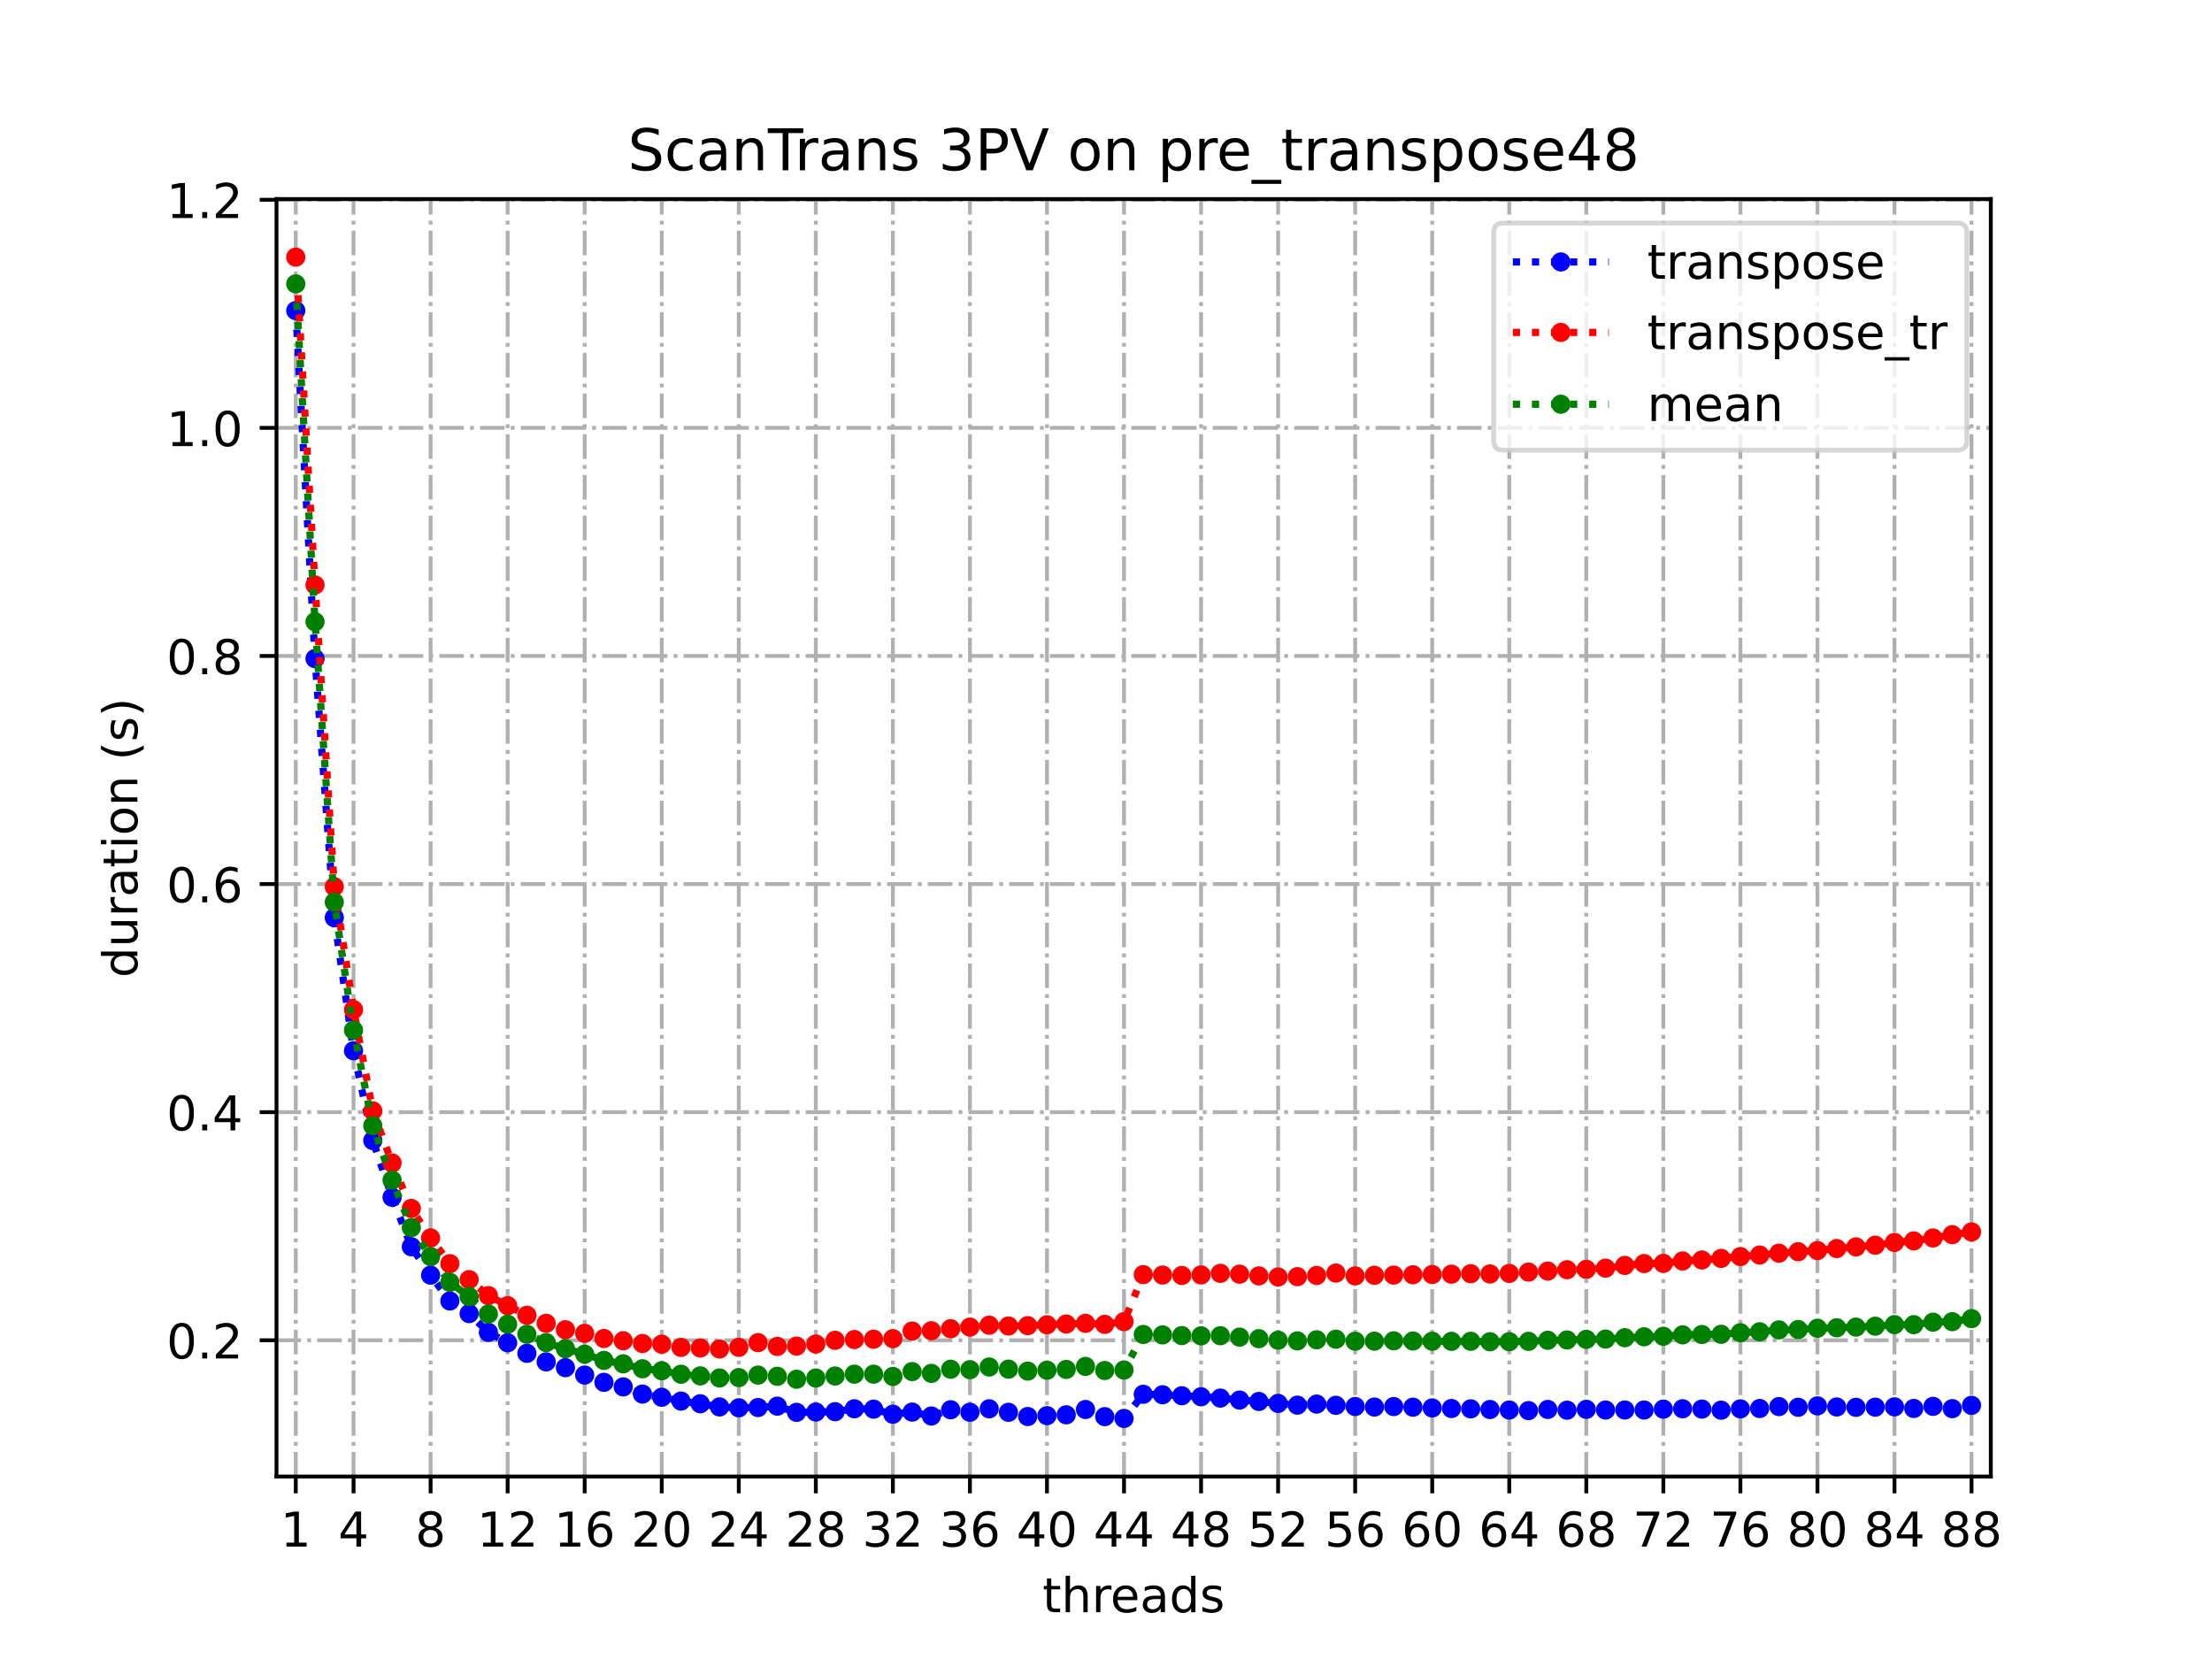 <?xml version="1.0" encoding="utf-8" standalone="no"?>
<!DOCTYPE svg PUBLIC "-//W3C//DTD SVG 1.1//EN"
  "http://www.w3.org/Graphics/SVG/1.1/DTD/svg11.dtd">
<!-- Created with matplotlib (https://matplotlib.org/) -->
<svg height="345.6pt" version="1.1" viewBox="0 0 460.8 345.6" width="460.8pt" xmlns="http://www.w3.org/2000/svg" xmlns:xlink="http://www.w3.org/1999/xlink">
 <defs>
  <style type="text/css">
*{stroke-linecap:butt;stroke-linejoin:round;}
  </style>
 </defs>
 <g id="figure_1">
  <g id="patch_1">
   <path d="M 0 345.6 
L 460.8 345.6 
L 460.8 0 
L 0 0 
z
" style="fill:#ffffff;"/>
  </g>
  <g id="axes_1">
   <g id="patch_2">
    <path d="M 57.6 307.584 
L 414.72 307.584 
L 414.72 41.472 
L 57.6 41.472 
z
" style="fill:#ffffff;"/>
   </g>
   <g id="matplotlib.axis_1">
    <g id="xtick_1">
     <g id="line2d_1">
      <path clip-path="url(#p3048742a66)" d="M 61.613 307.584 
L 61.613 41.472 
" style="fill:none;stroke:#b0b0b0;stroke-dasharray:5.12,1.28,0.8,1.28;stroke-dashoffset:0;stroke-width:0.8;"/>
     </g>
     <g id="line2d_2">
      <defs>
       <path d="M 0 0 
L 0 3.5 
" id="m40ba7c1b45" style="stroke:#000000;stroke-width:0.8;"/>
      </defs>
      <g>
       <use style="stroke:#000000;stroke-width:0.8;" x="61.613" xlink:href="#m40ba7c1b45" y="307.584"/>
      </g>
     </g>
     <g id="text_1">
      <!-- 1 -->
      <defs>
       <path d="M 12.406 8.297 
L 28.516 8.297 
L 28.516 63.922 
L 10.984 60.406 
L 10.984 69.391 
L 28.422 72.906 
L 38.281 72.906 
L 38.281 8.297 
L 54.391 8.297 
L 54.391 0 
L 12.406 0 
z
" id="DejaVuSans-49"/>
      </defs>
      <g transform="translate(58.431 322.182)scale(0.1 -0.1)">
       <use xlink:href="#DejaVuSans-49"/>
      </g>
     </g>
    </g>
    <g id="xtick_2">
     <g id="line2d_3">
      <path clip-path="url(#p3048742a66)" d="M 73.65 307.584 
L 73.65 41.472 
" style="fill:none;stroke:#b0b0b0;stroke-dasharray:5.12,1.28,0.8,1.28;stroke-dashoffset:0;stroke-width:0.8;"/>
     </g>
     <g id="line2d_4">
      <g>
       <use style="stroke:#000000;stroke-width:0.8;" x="73.65" xlink:href="#m40ba7c1b45" y="307.584"/>
      </g>
     </g>
     <g id="text_2">
      <!-- 4 -->
      <defs>
       <path d="M 37.797 64.312 
L 12.891 25.391 
L 37.797 25.391 
z
M 35.203 72.906 
L 47.609 72.906 
L 47.609 25.391 
L 58.016 25.391 
L 58.016 17.188 
L 47.609 17.188 
L 47.609 0 
L 37.797 0 
L 37.797 17.188 
L 4.891 17.188 
L 4.891 26.703 
z
" id="DejaVuSans-52"/>
      </defs>
      <g transform="translate(70.469 322.182)scale(0.1 -0.1)">
       <use xlink:href="#DejaVuSans-52"/>
      </g>
     </g>
    </g>
    <g id="xtick_3">
     <g id="line2d_5">
      <path clip-path="url(#p3048742a66)" d="M 89.701 307.584 
L 89.701 41.472 
" style="fill:none;stroke:#b0b0b0;stroke-dasharray:5.12,1.28,0.8,1.28;stroke-dashoffset:0;stroke-width:0.8;"/>
     </g>
     <g id="line2d_6">
      <g>
       <use style="stroke:#000000;stroke-width:0.8;" x="89.701" xlink:href="#m40ba7c1b45" y="307.584"/>
      </g>
     </g>
     <g id="text_3">
      <!-- 8 -->
      <defs>
       <path d="M 31.781 34.625 
Q 24.75 34.625 20.719 30.859 
Q 16.703 27.094 16.703 20.516 
Q 16.703 13.922 20.719 10.156 
Q 24.75 6.391 31.781 6.391 
Q 38.812 6.391 42.859 10.172 
Q 46.922 13.969 46.922 20.516 
Q 46.922 27.094 42.891 30.859 
Q 38.875 34.625 31.781 34.625 
z
M 21.922 38.812 
Q 15.578 40.375 12.031 44.719 
Q 8.5 49.078 8.5 55.328 
Q 8.5 64.062 14.719 69.141 
Q 20.953 74.219 31.781 74.219 
Q 42.672 74.219 48.875 69.141 
Q 55.078 64.062 55.078 55.328 
Q 55.078 49.078 51.531 44.719 
Q 48 40.375 41.703 38.812 
Q 48.828 37.156 52.797 32.312 
Q 56.781 27.484 56.781 20.516 
Q 56.781 9.906 50.312 4.234 
Q 43.844 -1.422 31.781 -1.422 
Q 19.734 -1.422 13.25 4.234 
Q 6.781 9.906 6.781 20.516 
Q 6.781 27.484 10.781 32.312 
Q 14.797 37.156 21.922 38.812 
z
M 18.312 54.391 
Q 18.312 48.734 21.844 45.562 
Q 25.391 42.391 31.781 42.391 
Q 38.141 42.391 41.719 45.562 
Q 45.312 48.734 45.312 54.391 
Q 45.312 60.062 41.719 63.234 
Q 38.141 66.406 31.781 66.406 
Q 25.391 66.406 21.844 63.234 
Q 18.312 60.062 18.312 54.391 
z
" id="DejaVuSans-56"/>
      </defs>
      <g transform="translate(86.519 322.182)scale(0.1 -0.1)">
       <use xlink:href="#DejaVuSans-56"/>
      </g>
     </g>
    </g>
    <g id="xtick_4">
     <g id="line2d_7">
      <path clip-path="url(#p3048742a66)" d="M 105.751 307.584 
L 105.751 41.472 
" style="fill:none;stroke:#b0b0b0;stroke-dasharray:5.12,1.28,0.8,1.28;stroke-dashoffset:0;stroke-width:0.8;"/>
     </g>
     <g id="line2d_8">
      <g>
       <use style="stroke:#000000;stroke-width:0.8;" x="105.751" xlink:href="#m40ba7c1b45" y="307.584"/>
      </g>
     </g>
     <g id="text_4">
      <!-- 12 -->
      <defs>
       <path d="M 19.188 8.297 
L 53.609 8.297 
L 53.609 0 
L 7.328 0 
L 7.328 8.297 
Q 12.938 14.109 22.625 23.891 
Q 32.328 33.688 34.812 36.531 
Q 39.547 41.844 41.422 45.531 
Q 43.312 49.219 43.312 52.781 
Q 43.312 58.594 39.234 62.25 
Q 35.156 65.922 28.609 65.922 
Q 23.969 65.922 18.812 64.312 
Q 13.672 62.703 7.812 59.422 
L 7.812 69.391 
Q 13.766 71.781 18.938 73 
Q 24.125 74.219 28.422 74.219 
Q 39.75 74.219 46.484 68.547 
Q 53.219 62.891 53.219 53.422 
Q 53.219 48.922 51.531 44.891 
Q 49.859 40.875 45.406 35.406 
Q 44.188 33.984 37.641 27.219 
Q 31.109 20.453 19.188 8.297 
z
" id="DejaVuSans-50"/>
      </defs>
      <g transform="translate(99.389 322.182)scale(0.1 -0.1)">
       <use xlink:href="#DejaVuSans-49"/>
       <use x="63.623" xlink:href="#DejaVuSans-50"/>
      </g>
     </g>
    </g>
    <g id="xtick_5">
     <g id="line2d_9">
      <path clip-path="url(#p3048742a66)" d="M 121.801 307.584 
L 121.801 41.472 
" style="fill:none;stroke:#b0b0b0;stroke-dasharray:5.12,1.28,0.8,1.28;stroke-dashoffset:0;stroke-width:0.8;"/>
     </g>
     <g id="line2d_10">
      <g>
       <use style="stroke:#000000;stroke-width:0.8;" x="121.801" xlink:href="#m40ba7c1b45" y="307.584"/>
      </g>
     </g>
     <g id="text_5">
      <!-- 16 -->
      <defs>
       <path d="M 33.016 40.375 
Q 26.375 40.375 22.484 35.828 
Q 18.609 31.297 18.609 23.391 
Q 18.609 15.531 22.484 10.953 
Q 26.375 6.391 33.016 6.391 
Q 39.656 6.391 43.531 10.953 
Q 47.406 15.531 47.406 23.391 
Q 47.406 31.297 43.531 35.828 
Q 39.656 40.375 33.016 40.375 
z
M 52.594 71.297 
L 52.594 62.312 
Q 48.875 64.062 45.094 64.984 
Q 41.312 65.922 37.594 65.922 
Q 27.828 65.922 22.672 59.328 
Q 17.531 52.734 16.797 39.406 
Q 19.672 43.656 24.016 45.922 
Q 28.375 48.188 33.594 48.188 
Q 44.578 48.188 50.953 41.516 
Q 57.328 34.859 57.328 23.391 
Q 57.328 12.156 50.688 5.359 
Q 44.047 -1.422 33.016 -1.422 
Q 20.359 -1.422 13.672 8.266 
Q 6.984 17.969 6.984 36.375 
Q 6.984 53.656 15.188 63.938 
Q 23.391 74.219 37.203 74.219 
Q 40.922 74.219 44.703 73.484 
Q 48.484 72.75 52.594 71.297 
z
" id="DejaVuSans-54"/>
      </defs>
      <g transform="translate(115.439 322.182)scale(0.1 -0.1)">
       <use xlink:href="#DejaVuSans-49"/>
       <use x="63.623" xlink:href="#DejaVuSans-54"/>
      </g>
     </g>
    </g>
    <g id="xtick_6">
     <g id="line2d_11">
      <path clip-path="url(#p3048742a66)" d="M 137.852 307.584 
L 137.852 41.472 
" style="fill:none;stroke:#b0b0b0;stroke-dasharray:5.12,1.28,0.8,1.28;stroke-dashoffset:0;stroke-width:0.8;"/>
     </g>
     <g id="line2d_12">
      <g>
       <use style="stroke:#000000;stroke-width:0.8;" x="137.852" xlink:href="#m40ba7c1b45" y="307.584"/>
      </g>
     </g>
     <g id="text_6">
      <!-- 20 -->
      <defs>
       <path d="M 31.781 66.406 
Q 24.172 66.406 20.328 58.906 
Q 16.5 51.422 16.5 36.375 
Q 16.5 21.391 20.328 13.891 
Q 24.172 6.391 31.781 6.391 
Q 39.453 6.391 43.281 13.891 
Q 47.125 21.391 47.125 36.375 
Q 47.125 51.422 43.281 58.906 
Q 39.453 66.406 31.781 66.406 
z
M 31.781 74.219 
Q 44.047 74.219 50.516 64.516 
Q 56.984 54.828 56.984 36.375 
Q 56.984 17.969 50.516 8.266 
Q 44.047 -1.422 31.781 -1.422 
Q 19.531 -1.422 13.062 8.266 
Q 6.594 17.969 6.594 36.375 
Q 6.594 54.828 13.062 64.516 
Q 19.531 74.219 31.781 74.219 
z
" id="DejaVuSans-48"/>
      </defs>
      <g transform="translate(131.489 322.182)scale(0.1 -0.1)">
       <use xlink:href="#DejaVuSans-50"/>
       <use x="63.623" xlink:href="#DejaVuSans-48"/>
      </g>
     </g>
    </g>
    <g id="xtick_7">
     <g id="line2d_13">
      <path clip-path="url(#p3048742a66)" d="M 153.902 307.584 
L 153.902 41.472 
" style="fill:none;stroke:#b0b0b0;stroke-dasharray:5.12,1.28,0.8,1.28;stroke-dashoffset:0;stroke-width:0.8;"/>
     </g>
     <g id="line2d_14">
      <g>
       <use style="stroke:#000000;stroke-width:0.8;" x="153.902" xlink:href="#m40ba7c1b45" y="307.584"/>
      </g>
     </g>
     <g id="text_7">
      <!-- 24 -->
      <g transform="translate(147.54 322.182)scale(0.1 -0.1)">
       <use xlink:href="#DejaVuSans-50"/>
       <use x="63.623" xlink:href="#DejaVuSans-52"/>
      </g>
     </g>
    </g>
    <g id="xtick_8">
     <g id="line2d_15">
      <path clip-path="url(#p3048742a66)" d="M 169.952 307.584 
L 169.952 41.472 
" style="fill:none;stroke:#b0b0b0;stroke-dasharray:5.12,1.28,0.8,1.28;stroke-dashoffset:0;stroke-width:0.8;"/>
     </g>
     <g id="line2d_16">
      <g>
       <use style="stroke:#000000;stroke-width:0.8;" x="169.952" xlink:href="#m40ba7c1b45" y="307.584"/>
      </g>
     </g>
     <g id="text_8">
      <!-- 28 -->
      <g transform="translate(163.59 322.182)scale(0.1 -0.1)">
       <use xlink:href="#DejaVuSans-50"/>
       <use x="63.623" xlink:href="#DejaVuSans-56"/>
      </g>
     </g>
    </g>
    <g id="xtick_9">
     <g id="line2d_17">
      <path clip-path="url(#p3048742a66)" d="M 186.003 307.584 
L 186.003 41.472 
" style="fill:none;stroke:#b0b0b0;stroke-dasharray:5.12,1.28,0.8,1.28;stroke-dashoffset:0;stroke-width:0.8;"/>
     </g>
     <g id="line2d_18">
      <g>
       <use style="stroke:#000000;stroke-width:0.8;" x="186.003" xlink:href="#m40ba7c1b45" y="307.584"/>
      </g>
     </g>
     <g id="text_9">
      <!-- 32 -->
      <defs>
       <path d="M 40.578 39.312 
Q 47.656 37.797 51.625 33 
Q 55.609 28.219 55.609 21.188 
Q 55.609 10.406 48.188 4.484 
Q 40.766 -1.422 27.094 -1.422 
Q 22.516 -1.422 17.656 -0.516 
Q 12.797 0.391 7.625 2.203 
L 7.625 11.719 
Q 11.719 9.328 16.594 8.109 
Q 21.484 6.891 26.812 6.891 
Q 36.078 6.891 40.938 10.547 
Q 45.797 14.203 45.797 21.188 
Q 45.797 27.641 41.281 31.266 
Q 36.766 34.906 28.719 34.906 
L 20.219 34.906 
L 20.219 43.016 
L 29.109 43.016 
Q 36.375 43.016 40.234 45.922 
Q 44.094 48.828 44.094 54.297 
Q 44.094 59.906 40.109 62.906 
Q 36.141 65.922 28.719 65.922 
Q 24.656 65.922 20.016 65.031 
Q 15.375 64.156 9.812 62.312 
L 9.812 71.094 
Q 15.438 72.656 20.344 73.438 
Q 25.25 74.219 29.594 74.219 
Q 40.828 74.219 47.359 69.109 
Q 53.906 64.016 53.906 55.328 
Q 53.906 49.266 50.438 45.094 
Q 46.969 40.922 40.578 39.312 
z
" id="DejaVuSans-51"/>
      </defs>
      <g transform="translate(179.64 322.182)scale(0.1 -0.1)">
       <use xlink:href="#DejaVuSans-51"/>
       <use x="63.623" xlink:href="#DejaVuSans-50"/>
      </g>
     </g>
    </g>
    <g id="xtick_10">
     <g id="line2d_19">
      <path clip-path="url(#p3048742a66)" d="M 202.053 307.584 
L 202.053 41.472 
" style="fill:none;stroke:#b0b0b0;stroke-dasharray:5.12,1.28,0.8,1.28;stroke-dashoffset:0;stroke-width:0.8;"/>
     </g>
     <g id="line2d_20">
      <g>
       <use style="stroke:#000000;stroke-width:0.8;" x="202.053" xlink:href="#m40ba7c1b45" y="307.584"/>
      </g>
     </g>
     <g id="text_10">
      <!-- 36 -->
      <g transform="translate(195.691 322.182)scale(0.1 -0.1)">
       <use xlink:href="#DejaVuSans-51"/>
       <use x="63.623" xlink:href="#DejaVuSans-54"/>
      </g>
     </g>
    </g>
    <g id="xtick_11">
     <g id="line2d_21">
      <path clip-path="url(#p3048742a66)" d="M 218.103 307.584 
L 218.103 41.472 
" style="fill:none;stroke:#b0b0b0;stroke-dasharray:5.12,1.28,0.8,1.28;stroke-dashoffset:0;stroke-width:0.8;"/>
     </g>
     <g id="line2d_22">
      <g>
       <use style="stroke:#000000;stroke-width:0.8;" x="218.103" xlink:href="#m40ba7c1b45" y="307.584"/>
      </g>
     </g>
     <g id="text_11">
      <!-- 40 -->
      <g transform="translate(211.741 322.182)scale(0.1 -0.1)">
       <use xlink:href="#DejaVuSans-52"/>
       <use x="63.623" xlink:href="#DejaVuSans-48"/>
      </g>
     </g>
    </g>
    <g id="xtick_12">
     <g id="line2d_23">
      <path clip-path="url(#p3048742a66)" d="M 234.154 307.584 
L 234.154 41.472 
" style="fill:none;stroke:#b0b0b0;stroke-dasharray:5.12,1.28,0.8,1.28;stroke-dashoffset:0;stroke-width:0.8;"/>
     </g>
     <g id="line2d_24">
      <g>
       <use style="stroke:#000000;stroke-width:0.8;" x="234.154" xlink:href="#m40ba7c1b45" y="307.584"/>
      </g>
     </g>
     <g id="text_12">
      <!-- 44 -->
      <g transform="translate(227.791 322.182)scale(0.1 -0.1)">
       <use xlink:href="#DejaVuSans-52"/>
       <use x="63.623" xlink:href="#DejaVuSans-52"/>
      </g>
     </g>
    </g>
    <g id="xtick_13">
     <g id="line2d_25">
      <path clip-path="url(#p3048742a66)" d="M 250.204 307.584 
L 250.204 41.472 
" style="fill:none;stroke:#b0b0b0;stroke-dasharray:5.12,1.28,0.8,1.28;stroke-dashoffset:0;stroke-width:0.8;"/>
     </g>
     <g id="line2d_26">
      <g>
       <use style="stroke:#000000;stroke-width:0.8;" x="250.204" xlink:href="#m40ba7c1b45" y="307.584"/>
      </g>
     </g>
     <g id="text_13">
      <!-- 48 -->
      <g transform="translate(243.842 322.182)scale(0.1 -0.1)">
       <use xlink:href="#DejaVuSans-52"/>
       <use x="63.623" xlink:href="#DejaVuSans-56"/>
      </g>
     </g>
    </g>
    <g id="xtick_14">
     <g id="line2d_27">
      <path clip-path="url(#p3048742a66)" d="M 266.254 307.584 
L 266.254 41.472 
" style="fill:none;stroke:#b0b0b0;stroke-dasharray:5.12,1.28,0.8,1.28;stroke-dashoffset:0;stroke-width:0.8;"/>
     </g>
     <g id="line2d_28">
      <g>
       <use style="stroke:#000000;stroke-width:0.8;" x="266.254" xlink:href="#m40ba7c1b45" y="307.584"/>
      </g>
     </g>
     <g id="text_14">
      <!-- 52 -->
      <defs>
       <path d="M 10.797 72.906 
L 49.516 72.906 
L 49.516 64.594 
L 19.828 64.594 
L 19.828 46.734 
Q 21.969 47.469 24.109 47.828 
Q 26.266 48.188 28.422 48.188 
Q 40.625 48.188 47.75 41.5 
Q 54.891 34.812 54.891 23.391 
Q 54.891 11.625 47.562 5.094 
Q 40.234 -1.422 26.906 -1.422 
Q 22.312 -1.422 17.547 -0.641 
Q 12.797 0.141 7.719 1.703 
L 7.719 11.625 
Q 12.109 9.234 16.797 8.062 
Q 21.484 6.891 26.703 6.891 
Q 35.156 6.891 40.078 11.328 
Q 45.016 15.766 45.016 23.391 
Q 45.016 31 40.078 35.438 
Q 35.156 39.891 26.703 39.891 
Q 22.75 39.891 18.812 39.016 
Q 14.891 38.141 10.797 36.281 
z
" id="DejaVuSans-53"/>
      </defs>
      <g transform="translate(259.892 322.182)scale(0.1 -0.1)">
       <use xlink:href="#DejaVuSans-53"/>
       <use x="63.623" xlink:href="#DejaVuSans-50"/>
      </g>
     </g>
    </g>
    <g id="xtick_15">
     <g id="line2d_29">
      <path clip-path="url(#p3048742a66)" d="M 282.305 307.584 
L 282.305 41.472 
" style="fill:none;stroke:#b0b0b0;stroke-dasharray:5.12,1.28,0.8,1.28;stroke-dashoffset:0;stroke-width:0.8;"/>
     </g>
     <g id="line2d_30">
      <g>
       <use style="stroke:#000000;stroke-width:0.8;" x="282.305" xlink:href="#m40ba7c1b45" y="307.584"/>
      </g>
     </g>
     <g id="text_15">
      <!-- 56 -->
      <g transform="translate(275.942 322.182)scale(0.1 -0.1)">
       <use xlink:href="#DejaVuSans-53"/>
       <use x="63.623" xlink:href="#DejaVuSans-54"/>
      </g>
     </g>
    </g>
    <g id="xtick_16">
     <g id="line2d_31">
      <path clip-path="url(#p3048742a66)" d="M 298.355 307.584 
L 298.355 41.472 
" style="fill:none;stroke:#b0b0b0;stroke-dasharray:5.12,1.28,0.8,1.28;stroke-dashoffset:0;stroke-width:0.8;"/>
     </g>
     <g id="line2d_32">
      <g>
       <use style="stroke:#000000;stroke-width:0.8;" x="298.355" xlink:href="#m40ba7c1b45" y="307.584"/>
      </g>
     </g>
     <g id="text_16">
      <!-- 60 -->
      <g transform="translate(291.993 322.182)scale(0.1 -0.1)">
       <use xlink:href="#DejaVuSans-54"/>
       <use x="63.623" xlink:href="#DejaVuSans-48"/>
      </g>
     </g>
    </g>
    <g id="xtick_17">
     <g id="line2d_33">
      <path clip-path="url(#p3048742a66)" d="M 314.405 307.584 
L 314.405 41.472 
" style="fill:none;stroke:#b0b0b0;stroke-dasharray:5.12,1.28,0.8,1.28;stroke-dashoffset:0;stroke-width:0.8;"/>
     </g>
     <g id="line2d_34">
      <g>
       <use style="stroke:#000000;stroke-width:0.8;" x="314.405" xlink:href="#m40ba7c1b45" y="307.584"/>
      </g>
     </g>
     <g id="text_17">
      <!-- 64 -->
      <g transform="translate(308.043 322.182)scale(0.1 -0.1)">
       <use xlink:href="#DejaVuSans-54"/>
       <use x="63.623" xlink:href="#DejaVuSans-52"/>
      </g>
     </g>
    </g>
    <g id="xtick_18">
     <g id="line2d_35">
      <path clip-path="url(#p3048742a66)" d="M 330.456 307.584 
L 330.456 41.472 
" style="fill:none;stroke:#b0b0b0;stroke-dasharray:5.12,1.28,0.8,1.28;stroke-dashoffset:0;stroke-width:0.8;"/>
     </g>
     <g id="line2d_36">
      <g>
       <use style="stroke:#000000;stroke-width:0.8;" x="330.456" xlink:href="#m40ba7c1b45" y="307.584"/>
      </g>
     </g>
     <g id="text_18">
      <!-- 68 -->
      <g transform="translate(324.093 322.182)scale(0.1 -0.1)">
       <use xlink:href="#DejaVuSans-54"/>
       <use x="63.623" xlink:href="#DejaVuSans-56"/>
      </g>
     </g>
    </g>
    <g id="xtick_19">
     <g id="line2d_37">
      <path clip-path="url(#p3048742a66)" d="M 346.506 307.584 
L 346.506 41.472 
" style="fill:none;stroke:#b0b0b0;stroke-dasharray:5.12,1.28,0.8,1.28;stroke-dashoffset:0;stroke-width:0.8;"/>
     </g>
     <g id="line2d_38">
      <g>
       <use style="stroke:#000000;stroke-width:0.8;" x="346.506" xlink:href="#m40ba7c1b45" y="307.584"/>
      </g>
     </g>
     <g id="text_19">
      <!-- 72 -->
      <defs>
       <path d="M 8.203 72.906 
L 55.078 72.906 
L 55.078 68.703 
L 28.609 0 
L 18.312 0 
L 43.219 64.594 
L 8.203 64.594 
z
" id="DejaVuSans-55"/>
      </defs>
      <g transform="translate(340.144 322.182)scale(0.1 -0.1)">
       <use xlink:href="#DejaVuSans-55"/>
       <use x="63.623" xlink:href="#DejaVuSans-50"/>
      </g>
     </g>
    </g>
    <g id="xtick_20">
     <g id="line2d_39">
      <path clip-path="url(#p3048742a66)" d="M 362.556 307.584 
L 362.556 41.472 
" style="fill:none;stroke:#b0b0b0;stroke-dasharray:5.12,1.28,0.8,1.28;stroke-dashoffset:0;stroke-width:0.8;"/>
     </g>
     <g id="line2d_40">
      <g>
       <use style="stroke:#000000;stroke-width:0.8;" x="362.556" xlink:href="#m40ba7c1b45" y="307.584"/>
      </g>
     </g>
     <g id="text_20">
      <!-- 76 -->
      <g transform="translate(356.194 322.182)scale(0.1 -0.1)">
       <use xlink:href="#DejaVuSans-55"/>
       <use x="63.623" xlink:href="#DejaVuSans-54"/>
      </g>
     </g>
    </g>
    <g id="xtick_21">
     <g id="line2d_41">
      <path clip-path="url(#p3048742a66)" d="M 378.607 307.584 
L 378.607 41.472 
" style="fill:none;stroke:#b0b0b0;stroke-dasharray:5.12,1.28,0.8,1.28;stroke-dashoffset:0;stroke-width:0.8;"/>
     </g>
     <g id="line2d_42">
      <g>
       <use style="stroke:#000000;stroke-width:0.8;" x="378.607" xlink:href="#m40ba7c1b45" y="307.584"/>
      </g>
     </g>
     <g id="text_21">
      <!-- 80 -->
      <g transform="translate(372.244 322.182)scale(0.1 -0.1)">
       <use xlink:href="#DejaVuSans-56"/>
       <use x="63.623" xlink:href="#DejaVuSans-48"/>
      </g>
     </g>
    </g>
    <g id="xtick_22">
     <g id="line2d_43">
      <path clip-path="url(#p3048742a66)" d="M 394.657 307.584 
L 394.657 41.472 
" style="fill:none;stroke:#b0b0b0;stroke-dasharray:5.12,1.28,0.8,1.28;stroke-dashoffset:0;stroke-width:0.8;"/>
     </g>
     <g id="line2d_44">
      <g>
       <use style="stroke:#000000;stroke-width:0.8;" x="394.657" xlink:href="#m40ba7c1b45" y="307.584"/>
      </g>
     </g>
     <g id="text_22">
      <!-- 84 -->
      <g transform="translate(388.295 322.182)scale(0.1 -0.1)">
       <use xlink:href="#DejaVuSans-56"/>
       <use x="63.623" xlink:href="#DejaVuSans-52"/>
      </g>
     </g>
    </g>
    <g id="xtick_23">
     <g id="line2d_45">
      <path clip-path="url(#p3048742a66)" d="M 410.707 307.584 
L 410.707 41.472 
" style="fill:none;stroke:#b0b0b0;stroke-dasharray:5.12,1.28,0.8,1.28;stroke-dashoffset:0;stroke-width:0.8;"/>
     </g>
     <g id="line2d_46">
      <g>
       <use style="stroke:#000000;stroke-width:0.8;" x="410.707" xlink:href="#m40ba7c1b45" y="307.584"/>
      </g>
     </g>
     <g id="text_23">
      <!-- 88 -->
      <g transform="translate(404.345 322.182)scale(0.1 -0.1)">
       <use xlink:href="#DejaVuSans-56"/>
       <use x="63.623" xlink:href="#DejaVuSans-56"/>
      </g>
     </g>
    </g>
    <g id="text_24">
     <!-- threads -->
     <defs>
      <path d="M 18.312 70.219 
L 18.312 54.688 
L 36.812 54.688 
L 36.812 47.703 
L 18.312 47.703 
L 18.312 18.016 
Q 18.312 11.328 20.141 9.422 
Q 21.969 7.516 27.594 7.516 
L 36.812 7.516 
L 36.812 0 
L 27.594 0 
Q 17.188 0 13.234 3.875 
Q 9.281 7.766 9.281 18.016 
L 9.281 47.703 
L 2.688 47.703 
L 2.688 54.688 
L 9.281 54.688 
L 9.281 70.219 
z
" id="DejaVuSans-116"/>
      <path d="M 54.891 33.016 
L 54.891 0 
L 45.906 0 
L 45.906 32.719 
Q 45.906 40.484 42.875 44.328 
Q 39.844 48.188 33.797 48.188 
Q 26.516 48.188 22.312 43.547 
Q 18.109 38.922 18.109 30.906 
L 18.109 0 
L 9.078 0 
L 9.078 75.984 
L 18.109 75.984 
L 18.109 46.188 
Q 21.344 51.125 25.703 53.562 
Q 30.078 56 35.797 56 
Q 45.219 56 50.047 50.172 
Q 54.891 44.344 54.891 33.016 
z
" id="DejaVuSans-104"/>
      <path d="M 41.109 46.297 
Q 39.594 47.172 37.812 47.578 
Q 36.031 48 33.891 48 
Q 26.266 48 22.188 43.047 
Q 18.109 38.094 18.109 28.812 
L 18.109 0 
L 9.078 0 
L 9.078 54.688 
L 18.109 54.688 
L 18.109 46.188 
Q 20.953 51.172 25.484 53.578 
Q 30.031 56 36.531 56 
Q 37.453 56 38.578 55.875 
Q 39.703 55.766 41.062 55.516 
z
" id="DejaVuSans-114"/>
      <path d="M 56.203 29.594 
L 56.203 25.203 
L 14.891 25.203 
Q 15.484 15.922 20.484 11.062 
Q 25.484 6.203 34.422 6.203 
Q 39.594 6.203 44.453 7.469 
Q 49.312 8.734 54.109 11.281 
L 54.109 2.781 
Q 49.266 0.734 44.188 -0.344 
Q 39.109 -1.422 33.891 -1.422 
Q 20.797 -1.422 13.156 6.188 
Q 5.516 13.812 5.516 26.812 
Q 5.516 40.234 12.766 48.109 
Q 20.016 56 32.328 56 
Q 43.359 56 49.781 48.891 
Q 56.203 41.797 56.203 29.594 
z
M 47.219 32.234 
Q 47.125 39.594 43.094 43.984 
Q 39.062 48.391 32.422 48.391 
Q 24.906 48.391 20.391 44.141 
Q 15.875 39.891 15.188 32.172 
z
" id="DejaVuSans-101"/>
      <path d="M 34.281 27.484 
Q 23.391 27.484 19.188 25 
Q 14.984 22.516 14.984 16.5 
Q 14.984 11.719 18.141 8.906 
Q 21.297 6.109 26.703 6.109 
Q 34.188 6.109 38.703 11.406 
Q 43.219 16.703 43.219 25.484 
L 43.219 27.484 
z
M 52.203 31.203 
L 52.203 0 
L 43.219 0 
L 43.219 8.297 
Q 40.141 3.328 35.547 0.953 
Q 30.953 -1.422 24.312 -1.422 
Q 15.922 -1.422 10.953 3.297 
Q 6 8.016 6 15.922 
Q 6 25.141 12.172 29.828 
Q 18.359 34.516 30.609 34.516 
L 43.219 34.516 
L 43.219 35.406 
Q 43.219 41.609 39.141 45 
Q 35.062 48.391 27.688 48.391 
Q 23 48.391 18.547 47.266 
Q 14.109 46.141 10.016 43.891 
L 10.016 52.203 
Q 14.938 54.109 19.578 55.047 
Q 24.219 56 28.609 56 
Q 40.484 56 46.344 49.844 
Q 52.203 43.703 52.203 31.203 
z
" id="DejaVuSans-97"/>
      <path d="M 45.406 46.391 
L 45.406 75.984 
L 54.391 75.984 
L 54.391 0 
L 45.406 0 
L 45.406 8.203 
Q 42.578 3.328 38.25 0.953 
Q 33.938 -1.422 27.875 -1.422 
Q 17.969 -1.422 11.734 6.484 
Q 5.516 14.406 5.516 27.297 
Q 5.516 40.188 11.734 48.094 
Q 17.969 56 27.875 56 
Q 33.938 56 38.25 53.625 
Q 42.578 51.266 45.406 46.391 
z
M 14.797 27.297 
Q 14.797 17.391 18.875 11.75 
Q 22.953 6.109 30.078 6.109 
Q 37.203 6.109 41.297 11.75 
Q 45.406 17.391 45.406 27.297 
Q 45.406 37.203 41.297 42.844 
Q 37.203 48.484 30.078 48.484 
Q 22.953 48.484 18.875 42.844 
Q 14.797 37.203 14.797 27.297 
z
" id="DejaVuSans-100"/>
      <path d="M 44.281 53.078 
L 44.281 44.578 
Q 40.484 46.531 36.375 47.5 
Q 32.281 48.484 27.875 48.484 
Q 21.188 48.484 17.844 46.438 
Q 14.5 44.391 14.5 40.281 
Q 14.5 37.156 16.891 35.375 
Q 19.281 33.594 26.516 31.984 
L 29.594 31.297 
Q 39.156 29.25 43.188 25.516 
Q 47.219 21.781 47.219 15.094 
Q 47.219 7.469 41.188 3.016 
Q 35.156 -1.422 24.609 -1.422 
Q 20.219 -1.422 15.453 -0.562 
Q 10.688 0.297 5.422 2 
L 5.422 11.281 
Q 10.406 8.688 15.234 7.391 
Q 20.062 6.109 24.812 6.109 
Q 31.156 6.109 34.562 8.281 
Q 37.984 10.453 37.984 14.406 
Q 37.984 18.062 35.516 20.016 
Q 33.062 21.969 24.703 23.781 
L 21.578 24.516 
Q 13.234 26.266 9.516 29.906 
Q 5.812 33.547 5.812 39.891 
Q 5.812 47.609 11.281 51.797 
Q 16.75 56 26.812 56 
Q 31.781 56 36.172 55.266 
Q 40.578 54.547 44.281 53.078 
z
" id="DejaVuSans-115"/>
     </defs>
     <g transform="translate(217.169 335.861)scale(0.1 -0.1)">
      <use xlink:href="#DejaVuSans-116"/>
      <use x="39.209" xlink:href="#DejaVuSans-104"/>
      <use x="102.588" xlink:href="#DejaVuSans-114"/>
      <use x="141.451" xlink:href="#DejaVuSans-101"/>
      <use x="202.975" xlink:href="#DejaVuSans-97"/>
      <use x="264.254" xlink:href="#DejaVuSans-100"/>
      <use x="327.73" xlink:href="#DejaVuSans-115"/>
     </g>
    </g>
   </g>
   <g id="matplotlib.axis_2">
    <g id="ytick_1">
     <g id="line2d_47">
      <path clip-path="url(#p3048742a66)" d="M 57.6 279.199 
L 414.72 279.199 
" style="fill:none;stroke:#b0b0b0;stroke-dasharray:5.12,1.28,0.8,1.28;stroke-dashoffset:0;stroke-width:0.8;"/>
     </g>
     <g id="line2d_48">
      <defs>
       <path d="M 0 0 
L -3.5 0 
" id="mc07feff6d8" style="stroke:#000000;stroke-width:0.8;"/>
      </defs>
      <g>
       <use style="stroke:#000000;stroke-width:0.8;" x="57.6" xlink:href="#mc07feff6d8" y="279.199"/>
      </g>
     </g>
     <g id="text_25">
      <!-- 0.2 -->
      <defs>
       <path d="M 10.688 12.406 
L 21 12.406 
L 21 0 
L 10.688 0 
z
" id="DejaVuSans-46"/>
      </defs>
      <g transform="translate(34.697 282.998)scale(0.1 -0.1)">
       <use xlink:href="#DejaVuSans-48"/>
       <use x="63.623" xlink:href="#DejaVuSans-46"/>
       <use x="95.41" xlink:href="#DejaVuSans-50"/>
      </g>
     </g>
    </g>
    <g id="ytick_2">
     <g id="line2d_49">
      <path clip-path="url(#p3048742a66)" d="M 57.6 231.683 
L 414.72 231.683 
" style="fill:none;stroke:#b0b0b0;stroke-dasharray:5.12,1.28,0.8,1.28;stroke-dashoffset:0;stroke-width:0.8;"/>
     </g>
     <g id="line2d_50">
      <g>
       <use style="stroke:#000000;stroke-width:0.8;" x="57.6" xlink:href="#mc07feff6d8" y="231.683"/>
      </g>
     </g>
     <g id="text_26">
      <!-- 0.4 -->
      <g transform="translate(34.697 235.482)scale(0.1 -0.1)">
       <use xlink:href="#DejaVuSans-48"/>
       <use x="63.623" xlink:href="#DejaVuSans-46"/>
       <use x="95.41" xlink:href="#DejaVuSans-52"/>
      </g>
     </g>
    </g>
    <g id="ytick_3">
     <g id="line2d_51">
      <path clip-path="url(#p3048742a66)" d="M 57.6 184.166 
L 414.72 184.166 
" style="fill:none;stroke:#b0b0b0;stroke-dasharray:5.12,1.28,0.8,1.28;stroke-dashoffset:0;stroke-width:0.8;"/>
     </g>
     <g id="line2d_52">
      <g>
       <use style="stroke:#000000;stroke-width:0.8;" x="57.6" xlink:href="#mc07feff6d8" y="184.166"/>
      </g>
     </g>
     <g id="text_27">
      <!-- 0.6 -->
      <g transform="translate(34.697 187.966)scale(0.1 -0.1)">
       <use xlink:href="#DejaVuSans-48"/>
       <use x="63.623" xlink:href="#DejaVuSans-46"/>
       <use x="95.41" xlink:href="#DejaVuSans-54"/>
      </g>
     </g>
    </g>
    <g id="ytick_4">
     <g id="line2d_53">
      <path clip-path="url(#p3048742a66)" d="M 57.6 136.65 
L 414.72 136.65 
" style="fill:none;stroke:#b0b0b0;stroke-dasharray:5.12,1.28,0.8,1.28;stroke-dashoffset:0;stroke-width:0.8;"/>
     </g>
     <g id="line2d_54">
      <g>
       <use style="stroke:#000000;stroke-width:0.8;" x="57.6" xlink:href="#mc07feff6d8" y="136.65"/>
      </g>
     </g>
     <g id="text_28">
      <!-- 0.8 -->
      <g transform="translate(34.697 140.449)scale(0.1 -0.1)">
       <use xlink:href="#DejaVuSans-48"/>
       <use x="63.623" xlink:href="#DejaVuSans-46"/>
       <use x="95.41" xlink:href="#DejaVuSans-56"/>
      </g>
     </g>
    </g>
    <g id="ytick_5">
     <g id="line2d_55">
      <path clip-path="url(#p3048742a66)" d="M 57.6 89.134 
L 414.72 89.134 
" style="fill:none;stroke:#b0b0b0;stroke-dasharray:5.12,1.28,0.8,1.28;stroke-dashoffset:0;stroke-width:0.8;"/>
     </g>
     <g id="line2d_56">
      <g>
       <use style="stroke:#000000;stroke-width:0.8;" x="57.6" xlink:href="#mc07feff6d8" y="89.134"/>
      </g>
     </g>
     <g id="text_29">
      <!-- 1.0 -->
      <g transform="translate(34.697 92.933)scale(0.1 -0.1)">
       <use xlink:href="#DejaVuSans-49"/>
       <use x="63.623" xlink:href="#DejaVuSans-46"/>
       <use x="95.41" xlink:href="#DejaVuSans-48"/>
      </g>
     </g>
    </g>
    <g id="ytick_6">
     <g id="line2d_57">
      <path clip-path="url(#p3048742a66)" d="M 57.6 41.617 
L 414.72 41.617 
" style="fill:none;stroke:#b0b0b0;stroke-dasharray:5.12,1.28,0.8,1.28;stroke-dashoffset:0;stroke-width:0.8;"/>
     </g>
     <g id="line2d_58">
      <g>
       <use style="stroke:#000000;stroke-width:0.8;" x="57.6" xlink:href="#mc07feff6d8" y="41.617"/>
      </g>
     </g>
     <g id="text_30">
      <!-- 1.2 -->
      <g transform="translate(34.697 45.416)scale(0.1 -0.1)">
       <use xlink:href="#DejaVuSans-49"/>
       <use x="63.623" xlink:href="#DejaVuSans-46"/>
       <use x="95.41" xlink:href="#DejaVuSans-50"/>
      </g>
     </g>
    </g>
    <g id="text_31">
     <!-- duration (s) -->
     <defs>
      <path d="M 8.5 21.578 
L 8.5 54.688 
L 17.484 54.688 
L 17.484 21.922 
Q 17.484 14.156 20.5 10.266 
Q 23.531 6.391 29.594 6.391 
Q 36.859 6.391 41.078 11.031 
Q 45.312 15.672 45.312 23.688 
L 45.312 54.688 
L 54.297 54.688 
L 54.297 0 
L 45.312 0 
L 45.312 8.406 
Q 42.047 3.422 37.719 1 
Q 33.406 -1.422 27.688 -1.422 
Q 18.266 -1.422 13.375 4.438 
Q 8.5 10.297 8.5 21.578 
z
M 31.109 56 
z
" id="DejaVuSans-117"/>
      <path d="M 9.422 54.688 
L 18.406 54.688 
L 18.406 0 
L 9.422 0 
z
M 9.422 75.984 
L 18.406 75.984 
L 18.406 64.594 
L 9.422 64.594 
z
" id="DejaVuSans-105"/>
      <path d="M 30.609 48.391 
Q 23.391 48.391 19.188 42.75 
Q 14.984 37.109 14.984 27.297 
Q 14.984 17.484 19.156 11.844 
Q 23.344 6.203 30.609 6.203 
Q 37.797 6.203 41.984 11.859 
Q 46.188 17.531 46.188 27.297 
Q 46.188 37.016 41.984 42.703 
Q 37.797 48.391 30.609 48.391 
z
M 30.609 56 
Q 42.328 56 49.016 48.375 
Q 55.719 40.766 55.719 27.297 
Q 55.719 13.875 49.016 6.219 
Q 42.328 -1.422 30.609 -1.422 
Q 18.844 -1.422 12.172 6.219 
Q 5.516 13.875 5.516 27.297 
Q 5.516 40.766 12.172 48.375 
Q 18.844 56 30.609 56 
z
" id="DejaVuSans-111"/>
      <path d="M 54.891 33.016 
L 54.891 0 
L 45.906 0 
L 45.906 32.719 
Q 45.906 40.484 42.875 44.328 
Q 39.844 48.188 33.797 48.188 
Q 26.516 48.188 22.312 43.547 
Q 18.109 38.922 18.109 30.906 
L 18.109 0 
L 9.078 0 
L 9.078 54.688 
L 18.109 54.688 
L 18.109 46.188 
Q 21.344 51.125 25.703 53.562 
Q 30.078 56 35.797 56 
Q 45.219 56 50.047 50.172 
Q 54.891 44.344 54.891 33.016 
z
" id="DejaVuSans-110"/>
      <path id="DejaVuSans-32"/>
      <path d="M 31 75.875 
Q 24.469 64.656 21.281 53.656 
Q 18.109 42.672 18.109 31.391 
Q 18.109 20.125 21.312 9.062 
Q 24.516 -2 31 -13.188 
L 23.188 -13.188 
Q 15.875 -1.703 12.234 9.375 
Q 8.594 20.453 8.594 31.391 
Q 8.594 42.281 12.203 53.312 
Q 15.828 64.359 23.188 75.875 
z
" id="DejaVuSans-40"/>
      <path d="M 8.016 75.875 
L 15.828 75.875 
Q 23.141 64.359 26.781 53.312 
Q 30.422 42.281 30.422 31.391 
Q 30.422 20.453 26.781 9.375 
Q 23.141 -1.703 15.828 -13.188 
L 8.016 -13.188 
Q 14.5 -2 17.703 9.062 
Q 20.906 20.125 20.906 31.391 
Q 20.906 42.672 17.703 53.656 
Q 14.5 64.656 8.016 75.875 
z
" id="DejaVuSans-41"/>
     </defs>
     <g transform="translate(28.617 203.663)rotate(-90)scale(0.1 -0.1)">
      <use xlink:href="#DejaVuSans-100"/>
      <use x="63.477" xlink:href="#DejaVuSans-117"/>
      <use x="126.855" xlink:href="#DejaVuSans-114"/>
      <use x="167.969" xlink:href="#DejaVuSans-97"/>
      <use x="229.248" xlink:href="#DejaVuSans-116"/>
      <use x="268.457" xlink:href="#DejaVuSans-105"/>
      <use x="296.24" xlink:href="#DejaVuSans-111"/>
      <use x="357.422" xlink:href="#DejaVuSans-110"/>
      <use x="420.801" xlink:href="#DejaVuSans-32"/>
      <use x="452.588" xlink:href="#DejaVuSans-40"/>
      <use x="491.602" xlink:href="#DejaVuSans-115"/>
      <use x="543.701" xlink:href="#DejaVuSans-41"/>
     </g>
    </g>
   </g>
   <g id="line2d_59">
    <path clip-path="url(#p3048742a66)" d="M 61.613 64.704 
L 65.625 137.201 
L 69.638 191.16 
L 73.65 218.893 
L 77.663 237.587 
L 81.676 249.41 
L 85.688 259.721 
L 89.701 265.641 
L 93.713 271.018 
L 97.726 273.651 
L 101.738 277.552 
L 105.751 279.725 
L 109.764 281.922 
L 113.776 283.705 
L 117.789 284.909 
L 121.801 286.45 
L 125.814 287.964 
L 129.827 288.913 
L 133.839 290.413 
L 137.852 291.082 
L 141.864 291.872 
L 145.877 292.43 
L 149.889 293.091 
L 153.902 293.274 
L 157.915 293.217 
L 161.927 292.93 
L 165.94 294.218 
L 169.952 294.153 
L 173.965 294.079 
L 177.978 293.471 
L 181.99 293.552 
L 186.003 294.608 
L 190.015 294.166 
L 194.028 294.982 
L 198.04 293.678 
L 202.053 294.2 
L 206.066 293.478 
L 210.078 294.212 
L 214.091 295.09 
L 218.103 294.908 
L 222.116 294.732 
L 226.129 293.625 
L 230.141 295.112 
L 234.154 295.488 
L 238.166 290.457 
L 242.179 290.555 
L 246.191 290.758 
L 250.204 290.972 
L 254.217 291.248 
L 258.229 291.659 
L 262.242 291.95 
L 266.254 292.356 
L 270.267 292.722 
L 274.28 292.496 
L 278.292 292.753 
L 282.305 293.001 
L 286.317 293.117 
L 290.33 293.012 
L 294.342 293.143 
L 298.355 293.303 
L 302.368 293.422 
L 306.38 293.491 
L 310.393 293.628 
L 314.405 293.732 
L 318.418 293.856 
L 322.431 293.613 
L 326.443 293.769 
L 330.456 293.592 
L 334.468 293.733 
L 338.481 293.727 
L 342.493 293.732 
L 346.506 293.552 
L 350.519 293.468 
L 354.531 293.535 
L 358.544 293.769 
L 362.556 293.496 
L 366.569 293.415 
L 370.582 293.015 
L 374.594 293.159 
L 378.607 292.872 
L 382.619 293.098 
L 386.632 293.171 
L 390.644 293.14 
L 394.657 293.073 
L 398.67 293.41 
L 402.682 292.968 
L 406.695 293.447 
L 410.707 292.76 
" style="fill:none;stroke:#0000ff;stroke-dasharray:1.5,2.475;stroke-dashoffset:0;stroke-width:1.5;"/>
    <defs>
     <path d="M 0 1.5 
C 0.398 1.5 0.779 1.342 1.061 1.061 
C 1.342 0.779 1.5 0.398 1.5 0 
C 1.5 -0.398 1.342 -0.779 1.061 -1.061 
C 0.779 -1.342 0.398 -1.5 0 -1.5 
C -0.398 -1.5 -0.779 -1.342 -1.061 -1.061 
C -1.342 -0.779 -1.5 -0.398 -1.5 0 
C -1.5 0.398 -1.342 0.779 -1.061 1.061 
C -0.779 1.342 -0.398 1.5 0 1.5 
z
" id="m4c6e069351" style="stroke:#0000ff;"/>
    </defs>
    <g clip-path="url(#p3048742a66)">
     <use style="fill:#0000ff;stroke:#0000ff;" x="61.613" xlink:href="#m4c6e069351" y="64.704"/>
     <use style="fill:#0000ff;stroke:#0000ff;" x="65.625" xlink:href="#m4c6e069351" y="137.201"/>
     <use style="fill:#0000ff;stroke:#0000ff;" x="69.638" xlink:href="#m4c6e069351" y="191.16"/>
     <use style="fill:#0000ff;stroke:#0000ff;" x="73.65" xlink:href="#m4c6e069351" y="218.893"/>
     <use style="fill:#0000ff;stroke:#0000ff;" x="77.663" xlink:href="#m4c6e069351" y="237.587"/>
     <use style="fill:#0000ff;stroke:#0000ff;" x="81.676" xlink:href="#m4c6e069351" y="249.41"/>
     <use style="fill:#0000ff;stroke:#0000ff;" x="85.688" xlink:href="#m4c6e069351" y="259.721"/>
     <use style="fill:#0000ff;stroke:#0000ff;" x="89.701" xlink:href="#m4c6e069351" y="265.641"/>
     <use style="fill:#0000ff;stroke:#0000ff;" x="93.713" xlink:href="#m4c6e069351" y="271.018"/>
     <use style="fill:#0000ff;stroke:#0000ff;" x="97.726" xlink:href="#m4c6e069351" y="273.651"/>
     <use style="fill:#0000ff;stroke:#0000ff;" x="101.738" xlink:href="#m4c6e069351" y="277.552"/>
     <use style="fill:#0000ff;stroke:#0000ff;" x="105.751" xlink:href="#m4c6e069351" y="279.725"/>
     <use style="fill:#0000ff;stroke:#0000ff;" x="109.764" xlink:href="#m4c6e069351" y="281.922"/>
     <use style="fill:#0000ff;stroke:#0000ff;" x="113.776" xlink:href="#m4c6e069351" y="283.705"/>
     <use style="fill:#0000ff;stroke:#0000ff;" x="117.789" xlink:href="#m4c6e069351" y="284.909"/>
     <use style="fill:#0000ff;stroke:#0000ff;" x="121.801" xlink:href="#m4c6e069351" y="286.45"/>
     <use style="fill:#0000ff;stroke:#0000ff;" x="125.814" xlink:href="#m4c6e069351" y="287.964"/>
     <use style="fill:#0000ff;stroke:#0000ff;" x="129.827" xlink:href="#m4c6e069351" y="288.913"/>
     <use style="fill:#0000ff;stroke:#0000ff;" x="133.839" xlink:href="#m4c6e069351" y="290.413"/>
     <use style="fill:#0000ff;stroke:#0000ff;" x="137.852" xlink:href="#m4c6e069351" y="291.082"/>
     <use style="fill:#0000ff;stroke:#0000ff;" x="141.864" xlink:href="#m4c6e069351" y="291.872"/>
     <use style="fill:#0000ff;stroke:#0000ff;" x="145.877" xlink:href="#m4c6e069351" y="292.43"/>
     <use style="fill:#0000ff;stroke:#0000ff;" x="149.889" xlink:href="#m4c6e069351" y="293.091"/>
     <use style="fill:#0000ff;stroke:#0000ff;" x="153.902" xlink:href="#m4c6e069351" y="293.274"/>
     <use style="fill:#0000ff;stroke:#0000ff;" x="157.915" xlink:href="#m4c6e069351" y="293.217"/>
     <use style="fill:#0000ff;stroke:#0000ff;" x="161.927" xlink:href="#m4c6e069351" y="292.93"/>
     <use style="fill:#0000ff;stroke:#0000ff;" x="165.94" xlink:href="#m4c6e069351" y="294.218"/>
     <use style="fill:#0000ff;stroke:#0000ff;" x="169.952" xlink:href="#m4c6e069351" y="294.153"/>
     <use style="fill:#0000ff;stroke:#0000ff;" x="173.965" xlink:href="#m4c6e069351" y="294.079"/>
     <use style="fill:#0000ff;stroke:#0000ff;" x="177.978" xlink:href="#m4c6e069351" y="293.471"/>
     <use style="fill:#0000ff;stroke:#0000ff;" x="181.99" xlink:href="#m4c6e069351" y="293.552"/>
     <use style="fill:#0000ff;stroke:#0000ff;" x="186.003" xlink:href="#m4c6e069351" y="294.608"/>
     <use style="fill:#0000ff;stroke:#0000ff;" x="190.015" xlink:href="#m4c6e069351" y="294.166"/>
     <use style="fill:#0000ff;stroke:#0000ff;" x="194.028" xlink:href="#m4c6e069351" y="294.982"/>
     <use style="fill:#0000ff;stroke:#0000ff;" x="198.04" xlink:href="#m4c6e069351" y="293.678"/>
     <use style="fill:#0000ff;stroke:#0000ff;" x="202.053" xlink:href="#m4c6e069351" y="294.2"/>
     <use style="fill:#0000ff;stroke:#0000ff;" x="206.066" xlink:href="#m4c6e069351" y="293.478"/>
     <use style="fill:#0000ff;stroke:#0000ff;" x="210.078" xlink:href="#m4c6e069351" y="294.212"/>
     <use style="fill:#0000ff;stroke:#0000ff;" x="214.091" xlink:href="#m4c6e069351" y="295.09"/>
     <use style="fill:#0000ff;stroke:#0000ff;" x="218.103" xlink:href="#m4c6e069351" y="294.908"/>
     <use style="fill:#0000ff;stroke:#0000ff;" x="222.116" xlink:href="#m4c6e069351" y="294.732"/>
     <use style="fill:#0000ff;stroke:#0000ff;" x="226.129" xlink:href="#m4c6e069351" y="293.625"/>
     <use style="fill:#0000ff;stroke:#0000ff;" x="230.141" xlink:href="#m4c6e069351" y="295.112"/>
     <use style="fill:#0000ff;stroke:#0000ff;" x="234.154" xlink:href="#m4c6e069351" y="295.488"/>
     <use style="fill:#0000ff;stroke:#0000ff;" x="238.166" xlink:href="#m4c6e069351" y="290.457"/>
     <use style="fill:#0000ff;stroke:#0000ff;" x="242.179" xlink:href="#m4c6e069351" y="290.555"/>
     <use style="fill:#0000ff;stroke:#0000ff;" x="246.191" xlink:href="#m4c6e069351" y="290.758"/>
     <use style="fill:#0000ff;stroke:#0000ff;" x="250.204" xlink:href="#m4c6e069351" y="290.972"/>
     <use style="fill:#0000ff;stroke:#0000ff;" x="254.217" xlink:href="#m4c6e069351" y="291.248"/>
     <use style="fill:#0000ff;stroke:#0000ff;" x="258.229" xlink:href="#m4c6e069351" y="291.659"/>
     <use style="fill:#0000ff;stroke:#0000ff;" x="262.242" xlink:href="#m4c6e069351" y="291.95"/>
     <use style="fill:#0000ff;stroke:#0000ff;" x="266.254" xlink:href="#m4c6e069351" y="292.356"/>
     <use style="fill:#0000ff;stroke:#0000ff;" x="270.267" xlink:href="#m4c6e069351" y="292.722"/>
     <use style="fill:#0000ff;stroke:#0000ff;" x="274.28" xlink:href="#m4c6e069351" y="292.496"/>
     <use style="fill:#0000ff;stroke:#0000ff;" x="278.292" xlink:href="#m4c6e069351" y="292.753"/>
     <use style="fill:#0000ff;stroke:#0000ff;" x="282.305" xlink:href="#m4c6e069351" y="293.001"/>
     <use style="fill:#0000ff;stroke:#0000ff;" x="286.317" xlink:href="#m4c6e069351" y="293.117"/>
     <use style="fill:#0000ff;stroke:#0000ff;" x="290.33" xlink:href="#m4c6e069351" y="293.012"/>
     <use style="fill:#0000ff;stroke:#0000ff;" x="294.342" xlink:href="#m4c6e069351" y="293.143"/>
     <use style="fill:#0000ff;stroke:#0000ff;" x="298.355" xlink:href="#m4c6e069351" y="293.303"/>
     <use style="fill:#0000ff;stroke:#0000ff;" x="302.368" xlink:href="#m4c6e069351" y="293.422"/>
     <use style="fill:#0000ff;stroke:#0000ff;" x="306.38" xlink:href="#m4c6e069351" y="293.491"/>
     <use style="fill:#0000ff;stroke:#0000ff;" x="310.393" xlink:href="#m4c6e069351" y="293.628"/>
     <use style="fill:#0000ff;stroke:#0000ff;" x="314.405" xlink:href="#m4c6e069351" y="293.732"/>
     <use style="fill:#0000ff;stroke:#0000ff;" x="318.418" xlink:href="#m4c6e069351" y="293.856"/>
     <use style="fill:#0000ff;stroke:#0000ff;" x="322.431" xlink:href="#m4c6e069351" y="293.613"/>
     <use style="fill:#0000ff;stroke:#0000ff;" x="326.443" xlink:href="#m4c6e069351" y="293.769"/>
     <use style="fill:#0000ff;stroke:#0000ff;" x="330.456" xlink:href="#m4c6e069351" y="293.592"/>
     <use style="fill:#0000ff;stroke:#0000ff;" x="334.468" xlink:href="#m4c6e069351" y="293.733"/>
     <use style="fill:#0000ff;stroke:#0000ff;" x="338.481" xlink:href="#m4c6e069351" y="293.727"/>
     <use style="fill:#0000ff;stroke:#0000ff;" x="342.493" xlink:href="#m4c6e069351" y="293.732"/>
     <use style="fill:#0000ff;stroke:#0000ff;" x="346.506" xlink:href="#m4c6e069351" y="293.552"/>
     <use style="fill:#0000ff;stroke:#0000ff;" x="350.519" xlink:href="#m4c6e069351" y="293.468"/>
     <use style="fill:#0000ff;stroke:#0000ff;" x="354.531" xlink:href="#m4c6e069351" y="293.535"/>
     <use style="fill:#0000ff;stroke:#0000ff;" x="358.544" xlink:href="#m4c6e069351" y="293.769"/>
     <use style="fill:#0000ff;stroke:#0000ff;" x="362.556" xlink:href="#m4c6e069351" y="293.496"/>
     <use style="fill:#0000ff;stroke:#0000ff;" x="366.569" xlink:href="#m4c6e069351" y="293.415"/>
     <use style="fill:#0000ff;stroke:#0000ff;" x="370.582" xlink:href="#m4c6e069351" y="293.015"/>
     <use style="fill:#0000ff;stroke:#0000ff;" x="374.594" xlink:href="#m4c6e069351" y="293.159"/>
     <use style="fill:#0000ff;stroke:#0000ff;" x="378.607" xlink:href="#m4c6e069351" y="292.872"/>
     <use style="fill:#0000ff;stroke:#0000ff;" x="382.619" xlink:href="#m4c6e069351" y="293.098"/>
     <use style="fill:#0000ff;stroke:#0000ff;" x="386.632" xlink:href="#m4c6e069351" y="293.171"/>
     <use style="fill:#0000ff;stroke:#0000ff;" x="390.644" xlink:href="#m4c6e069351" y="293.14"/>
     <use style="fill:#0000ff;stroke:#0000ff;" x="394.657" xlink:href="#m4c6e069351" y="293.073"/>
     <use style="fill:#0000ff;stroke:#0000ff;" x="398.67" xlink:href="#m4c6e069351" y="293.41"/>
     <use style="fill:#0000ff;stroke:#0000ff;" x="402.682" xlink:href="#m4c6e069351" y="292.968"/>
     <use style="fill:#0000ff;stroke:#0000ff;" x="406.695" xlink:href="#m4c6e069351" y="293.447"/>
     <use style="fill:#0000ff;stroke:#0000ff;" x="410.707" xlink:href="#m4c6e069351" y="292.76"/>
    </g>
   </g>
   <g id="line2d_60">
    <path clip-path="url(#p3048742a66)" d="M 61.613 53.568 
L 65.625 121.856 
L 69.638 184.708 
L 73.65 210.33 
L 77.663 231.421 
L 81.676 242.263 
L 85.688 251.75 
L 89.701 257.888 
L 93.713 263.243 
L 97.726 266.565 
L 101.738 269.9 
L 105.751 271.992 
L 109.764 273.998 
L 113.776 275.67 
L 117.789 277.005 
L 121.801 277.758 
L 125.814 278.837 
L 129.827 279.308 
L 133.839 279.871 
L 137.852 280.022 
L 141.864 280.689 
L 145.877 280.814 
L 149.889 281.019 
L 153.902 280.674 
L 157.915 279.699 
L 161.927 280.483 
L 165.94 280.42 
L 169.952 279.979 
L 173.965 279.215 
L 177.978 279.05 
L 181.99 278.979 
L 186.003 278.866 
L 190.015 277.284 
L 194.028 277.218 
L 198.04 276.8 
L 202.053 276.457 
L 206.066 276.064 
L 210.078 276.229 
L 214.091 276.16 
L 218.103 275.975 
L 222.116 275.817 
L 226.129 275.672 
L 230.141 275.89 
L 234.154 275.318 
L 238.166 265.529 
L 242.179 265.614 
L 246.191 265.703 
L 250.204 265.596 
L 254.217 265.261 
L 258.229 265.433 
L 262.242 265.795 
L 266.254 266.02 
L 270.267 265.953 
L 274.28 265.699 
L 278.292 265.205 
L 282.305 265.8 
L 286.317 265.663 
L 290.33 265.621 
L 294.342 265.562 
L 298.355 265.503 
L 302.368 265.432 
L 306.38 265.337 
L 310.393 265.389 
L 314.405 265.27 
L 318.418 265.001 
L 322.431 264.793 
L 326.443 264.508 
L 330.456 264.429 
L 334.468 264.175 
L 338.481 263.614 
L 342.493 263.227 
L 346.506 263.188 
L 350.519 262.683 
L 354.531 262.476 
L 358.544 262.148 
L 362.556 261.765 
L 366.569 261.45 
L 370.582 261.061 
L 374.594 260.756 
L 378.607 260.518 
L 382.619 260.092 
L 386.632 259.756 
L 390.644 259.397 
L 394.657 258.827 
L 398.67 258.498 
L 402.682 257.895 
L 406.695 257.204 
L 410.707 256.635 
" style="fill:none;stroke:#ff0000;stroke-dasharray:1.5,2.475;stroke-dashoffset:0;stroke-width:1.5;"/>
    <defs>
     <path d="M 0 1.5 
C 0.398 1.5 0.779 1.342 1.061 1.061 
C 1.342 0.779 1.5 0.398 1.5 0 
C 1.5 -0.398 1.342 -0.779 1.061 -1.061 
C 0.779 -1.342 0.398 -1.5 0 -1.5 
C -0.398 -1.5 -0.779 -1.342 -1.061 -1.061 
C -1.342 -0.779 -1.5 -0.398 -1.5 0 
C -1.5 0.398 -1.342 0.779 -1.061 1.061 
C -0.779 1.342 -0.398 1.5 0 1.5 
z
" id="ma09fc4f7e6" style="stroke:#ff0000;"/>
    </defs>
    <g clip-path="url(#p3048742a66)">
     <use style="fill:#ff0000;stroke:#ff0000;" x="61.613" xlink:href="#ma09fc4f7e6" y="53.568"/>
     <use style="fill:#ff0000;stroke:#ff0000;" x="65.625" xlink:href="#ma09fc4f7e6" y="121.856"/>
     <use style="fill:#ff0000;stroke:#ff0000;" x="69.638" xlink:href="#ma09fc4f7e6" y="184.708"/>
     <use style="fill:#ff0000;stroke:#ff0000;" x="73.65" xlink:href="#ma09fc4f7e6" y="210.33"/>
     <use style="fill:#ff0000;stroke:#ff0000;" x="77.663" xlink:href="#ma09fc4f7e6" y="231.421"/>
     <use style="fill:#ff0000;stroke:#ff0000;" x="81.676" xlink:href="#ma09fc4f7e6" y="242.263"/>
     <use style="fill:#ff0000;stroke:#ff0000;" x="85.688" xlink:href="#ma09fc4f7e6" y="251.75"/>
     <use style="fill:#ff0000;stroke:#ff0000;" x="89.701" xlink:href="#ma09fc4f7e6" y="257.888"/>
     <use style="fill:#ff0000;stroke:#ff0000;" x="93.713" xlink:href="#ma09fc4f7e6" y="263.243"/>
     <use style="fill:#ff0000;stroke:#ff0000;" x="97.726" xlink:href="#ma09fc4f7e6" y="266.565"/>
     <use style="fill:#ff0000;stroke:#ff0000;" x="101.738" xlink:href="#ma09fc4f7e6" y="269.9"/>
     <use style="fill:#ff0000;stroke:#ff0000;" x="105.751" xlink:href="#ma09fc4f7e6" y="271.992"/>
     <use style="fill:#ff0000;stroke:#ff0000;" x="109.764" xlink:href="#ma09fc4f7e6" y="273.998"/>
     <use style="fill:#ff0000;stroke:#ff0000;" x="113.776" xlink:href="#ma09fc4f7e6" y="275.67"/>
     <use style="fill:#ff0000;stroke:#ff0000;" x="117.789" xlink:href="#ma09fc4f7e6" y="277.005"/>
     <use style="fill:#ff0000;stroke:#ff0000;" x="121.801" xlink:href="#ma09fc4f7e6" y="277.758"/>
     <use style="fill:#ff0000;stroke:#ff0000;" x="125.814" xlink:href="#ma09fc4f7e6" y="278.837"/>
     <use style="fill:#ff0000;stroke:#ff0000;" x="129.827" xlink:href="#ma09fc4f7e6" y="279.308"/>
     <use style="fill:#ff0000;stroke:#ff0000;" x="133.839" xlink:href="#ma09fc4f7e6" y="279.871"/>
     <use style="fill:#ff0000;stroke:#ff0000;" x="137.852" xlink:href="#ma09fc4f7e6" y="280.022"/>
     <use style="fill:#ff0000;stroke:#ff0000;" x="141.864" xlink:href="#ma09fc4f7e6" y="280.689"/>
     <use style="fill:#ff0000;stroke:#ff0000;" x="145.877" xlink:href="#ma09fc4f7e6" y="280.814"/>
     <use style="fill:#ff0000;stroke:#ff0000;" x="149.889" xlink:href="#ma09fc4f7e6" y="281.019"/>
     <use style="fill:#ff0000;stroke:#ff0000;" x="153.902" xlink:href="#ma09fc4f7e6" y="280.674"/>
     <use style="fill:#ff0000;stroke:#ff0000;" x="157.915" xlink:href="#ma09fc4f7e6" y="279.699"/>
     <use style="fill:#ff0000;stroke:#ff0000;" x="161.927" xlink:href="#ma09fc4f7e6" y="280.483"/>
     <use style="fill:#ff0000;stroke:#ff0000;" x="165.94" xlink:href="#ma09fc4f7e6" y="280.42"/>
     <use style="fill:#ff0000;stroke:#ff0000;" x="169.952" xlink:href="#ma09fc4f7e6" y="279.979"/>
     <use style="fill:#ff0000;stroke:#ff0000;" x="173.965" xlink:href="#ma09fc4f7e6" y="279.215"/>
     <use style="fill:#ff0000;stroke:#ff0000;" x="177.978" xlink:href="#ma09fc4f7e6" y="279.05"/>
     <use style="fill:#ff0000;stroke:#ff0000;" x="181.99" xlink:href="#ma09fc4f7e6" y="278.979"/>
     <use style="fill:#ff0000;stroke:#ff0000;" x="186.003" xlink:href="#ma09fc4f7e6" y="278.866"/>
     <use style="fill:#ff0000;stroke:#ff0000;" x="190.015" xlink:href="#ma09fc4f7e6" y="277.284"/>
     <use style="fill:#ff0000;stroke:#ff0000;" x="194.028" xlink:href="#ma09fc4f7e6" y="277.218"/>
     <use style="fill:#ff0000;stroke:#ff0000;" x="198.04" xlink:href="#ma09fc4f7e6" y="276.8"/>
     <use style="fill:#ff0000;stroke:#ff0000;" x="202.053" xlink:href="#ma09fc4f7e6" y="276.457"/>
     <use style="fill:#ff0000;stroke:#ff0000;" x="206.066" xlink:href="#ma09fc4f7e6" y="276.064"/>
     <use style="fill:#ff0000;stroke:#ff0000;" x="210.078" xlink:href="#ma09fc4f7e6" y="276.229"/>
     <use style="fill:#ff0000;stroke:#ff0000;" x="214.091" xlink:href="#ma09fc4f7e6" y="276.16"/>
     <use style="fill:#ff0000;stroke:#ff0000;" x="218.103" xlink:href="#ma09fc4f7e6" y="275.975"/>
     <use style="fill:#ff0000;stroke:#ff0000;" x="222.116" xlink:href="#ma09fc4f7e6" y="275.817"/>
     <use style="fill:#ff0000;stroke:#ff0000;" x="226.129" xlink:href="#ma09fc4f7e6" y="275.672"/>
     <use style="fill:#ff0000;stroke:#ff0000;" x="230.141" xlink:href="#ma09fc4f7e6" y="275.89"/>
     <use style="fill:#ff0000;stroke:#ff0000;" x="234.154" xlink:href="#ma09fc4f7e6" y="275.318"/>
     <use style="fill:#ff0000;stroke:#ff0000;" x="238.166" xlink:href="#ma09fc4f7e6" y="265.529"/>
     <use style="fill:#ff0000;stroke:#ff0000;" x="242.179" xlink:href="#ma09fc4f7e6" y="265.614"/>
     <use style="fill:#ff0000;stroke:#ff0000;" x="246.191" xlink:href="#ma09fc4f7e6" y="265.703"/>
     <use style="fill:#ff0000;stroke:#ff0000;" x="250.204" xlink:href="#ma09fc4f7e6" y="265.596"/>
     <use style="fill:#ff0000;stroke:#ff0000;" x="254.217" xlink:href="#ma09fc4f7e6" y="265.261"/>
     <use style="fill:#ff0000;stroke:#ff0000;" x="258.229" xlink:href="#ma09fc4f7e6" y="265.433"/>
     <use style="fill:#ff0000;stroke:#ff0000;" x="262.242" xlink:href="#ma09fc4f7e6" y="265.795"/>
     <use style="fill:#ff0000;stroke:#ff0000;" x="266.254" xlink:href="#ma09fc4f7e6" y="266.02"/>
     <use style="fill:#ff0000;stroke:#ff0000;" x="270.267" xlink:href="#ma09fc4f7e6" y="265.953"/>
     <use style="fill:#ff0000;stroke:#ff0000;" x="274.28" xlink:href="#ma09fc4f7e6" y="265.699"/>
     <use style="fill:#ff0000;stroke:#ff0000;" x="278.292" xlink:href="#ma09fc4f7e6" y="265.205"/>
     <use style="fill:#ff0000;stroke:#ff0000;" x="282.305" xlink:href="#ma09fc4f7e6" y="265.8"/>
     <use style="fill:#ff0000;stroke:#ff0000;" x="286.317" xlink:href="#ma09fc4f7e6" y="265.663"/>
     <use style="fill:#ff0000;stroke:#ff0000;" x="290.33" xlink:href="#ma09fc4f7e6" y="265.621"/>
     <use style="fill:#ff0000;stroke:#ff0000;" x="294.342" xlink:href="#ma09fc4f7e6" y="265.562"/>
     <use style="fill:#ff0000;stroke:#ff0000;" x="298.355" xlink:href="#ma09fc4f7e6" y="265.503"/>
     <use style="fill:#ff0000;stroke:#ff0000;" x="302.368" xlink:href="#ma09fc4f7e6" y="265.432"/>
     <use style="fill:#ff0000;stroke:#ff0000;" x="306.38" xlink:href="#ma09fc4f7e6" y="265.337"/>
     <use style="fill:#ff0000;stroke:#ff0000;" x="310.393" xlink:href="#ma09fc4f7e6" y="265.389"/>
     <use style="fill:#ff0000;stroke:#ff0000;" x="314.405" xlink:href="#ma09fc4f7e6" y="265.27"/>
     <use style="fill:#ff0000;stroke:#ff0000;" x="318.418" xlink:href="#ma09fc4f7e6" y="265.001"/>
     <use style="fill:#ff0000;stroke:#ff0000;" x="322.431" xlink:href="#ma09fc4f7e6" y="264.793"/>
     <use style="fill:#ff0000;stroke:#ff0000;" x="326.443" xlink:href="#ma09fc4f7e6" y="264.508"/>
     <use style="fill:#ff0000;stroke:#ff0000;" x="330.456" xlink:href="#ma09fc4f7e6" y="264.429"/>
     <use style="fill:#ff0000;stroke:#ff0000;" x="334.468" xlink:href="#ma09fc4f7e6" y="264.175"/>
     <use style="fill:#ff0000;stroke:#ff0000;" x="338.481" xlink:href="#ma09fc4f7e6" y="263.614"/>
     <use style="fill:#ff0000;stroke:#ff0000;" x="342.493" xlink:href="#ma09fc4f7e6" y="263.227"/>
     <use style="fill:#ff0000;stroke:#ff0000;" x="346.506" xlink:href="#ma09fc4f7e6" y="263.188"/>
     <use style="fill:#ff0000;stroke:#ff0000;" x="350.519" xlink:href="#ma09fc4f7e6" y="262.683"/>
     <use style="fill:#ff0000;stroke:#ff0000;" x="354.531" xlink:href="#ma09fc4f7e6" y="262.476"/>
     <use style="fill:#ff0000;stroke:#ff0000;" x="358.544" xlink:href="#ma09fc4f7e6" y="262.148"/>
     <use style="fill:#ff0000;stroke:#ff0000;" x="362.556" xlink:href="#ma09fc4f7e6" y="261.765"/>
     <use style="fill:#ff0000;stroke:#ff0000;" x="366.569" xlink:href="#ma09fc4f7e6" y="261.45"/>
     <use style="fill:#ff0000;stroke:#ff0000;" x="370.582" xlink:href="#ma09fc4f7e6" y="261.061"/>
     <use style="fill:#ff0000;stroke:#ff0000;" x="374.594" xlink:href="#ma09fc4f7e6" y="260.756"/>
     <use style="fill:#ff0000;stroke:#ff0000;" x="378.607" xlink:href="#ma09fc4f7e6" y="260.518"/>
     <use style="fill:#ff0000;stroke:#ff0000;" x="382.619" xlink:href="#ma09fc4f7e6" y="260.092"/>
     <use style="fill:#ff0000;stroke:#ff0000;" x="386.632" xlink:href="#ma09fc4f7e6" y="259.756"/>
     <use style="fill:#ff0000;stroke:#ff0000;" x="390.644" xlink:href="#ma09fc4f7e6" y="259.397"/>
     <use style="fill:#ff0000;stroke:#ff0000;" x="394.657" xlink:href="#ma09fc4f7e6" y="258.827"/>
     <use style="fill:#ff0000;stroke:#ff0000;" x="398.67" xlink:href="#ma09fc4f7e6" y="258.498"/>
     <use style="fill:#ff0000;stroke:#ff0000;" x="402.682" xlink:href="#ma09fc4f7e6" y="257.895"/>
     <use style="fill:#ff0000;stroke:#ff0000;" x="406.695" xlink:href="#ma09fc4f7e6" y="257.204"/>
     <use style="fill:#ff0000;stroke:#ff0000;" x="410.707" xlink:href="#ma09fc4f7e6" y="256.635"/>
    </g>
   </g>
   <g id="line2d_61">
    <path clip-path="url(#p3048742a66)" d="M 61.613 59.136 
L 65.625 129.528 
L 69.638 187.934 
L 73.65 214.612 
L 77.663 234.504 
L 81.676 245.836 
L 85.688 255.736 
L 89.701 261.765 
L 93.713 267.131 
L 97.726 270.108 
L 101.738 273.726 
L 105.751 275.859 
L 109.764 277.96 
L 113.776 279.688 
L 117.789 280.957 
L 121.801 282.104 
L 125.814 283.4 
L 129.827 284.11 
L 133.839 285.142 
L 137.852 285.552 
L 141.864 286.28 
L 145.877 286.622 
L 149.889 287.055 
L 153.902 286.974 
L 157.915 286.458 
L 161.927 286.707 
L 165.94 287.319 
L 169.952 287.066 
L 173.965 286.647 
L 177.978 286.261 
L 181.99 286.266 
L 186.003 286.737 
L 190.015 285.725 
L 194.028 286.1 
L 198.04 285.239 
L 202.053 285.329 
L 206.066 284.771 
L 210.078 285.22 
L 214.091 285.625 
L 218.103 285.441 
L 222.116 285.275 
L 226.129 284.649 
L 230.141 285.501 
L 234.154 285.403 
L 238.166 277.993 
L 242.179 278.084 
L 246.191 278.231 
L 250.204 278.284 
L 254.217 278.254 
L 258.229 278.546 
L 262.242 278.873 
L 266.254 279.188 
L 270.267 279.337 
L 274.28 279.098 
L 278.292 278.979 
L 282.305 279.401 
L 286.317 279.39 
L 290.33 279.316 
L 294.342 279.353 
L 298.355 279.403 
L 302.368 279.427 
L 306.38 279.414 
L 310.393 279.508 
L 314.405 279.501 
L 318.418 279.428 
L 322.431 279.203 
L 326.443 279.139 
L 330.456 279.011 
L 334.468 278.954 
L 338.481 278.67 
L 342.493 278.479 
L 346.506 278.37 
L 350.519 278.076 
L 354.531 278.005 
L 358.544 277.959 
L 362.556 277.631 
L 366.569 277.433 
L 370.582 277.038 
L 374.594 276.957 
L 378.607 276.695 
L 382.619 276.595 
L 386.632 276.463 
L 390.644 276.268 
L 394.657 275.95 
L 398.67 275.954 
L 402.682 275.432 
L 406.695 275.326 
L 410.707 274.698 
" style="fill:none;stroke:#008000;stroke-dasharray:1.5,2.475;stroke-dashoffset:0;stroke-width:1.5;"/>
    <defs>
     <path d="M 0 1.5 
C 0.398 1.5 0.779 1.342 1.061 1.061 
C 1.342 0.779 1.5 0.398 1.5 0 
C 1.5 -0.398 1.342 -0.779 1.061 -1.061 
C 0.779 -1.342 0.398 -1.5 0 -1.5 
C -0.398 -1.5 -0.779 -1.342 -1.061 -1.061 
C -1.342 -0.779 -1.5 -0.398 -1.5 0 
C -1.5 0.398 -1.342 0.779 -1.061 1.061 
C -0.779 1.342 -0.398 1.5 0 1.5 
z
" id="m6d77c7d2ba" style="stroke:#008000;"/>
    </defs>
    <g clip-path="url(#p3048742a66)">
     <use style="fill:#008000;stroke:#008000;" x="61.613" xlink:href="#m6d77c7d2ba" y="59.136"/>
     <use style="fill:#008000;stroke:#008000;" x="65.625" xlink:href="#m6d77c7d2ba" y="129.528"/>
     <use style="fill:#008000;stroke:#008000;" x="69.638" xlink:href="#m6d77c7d2ba" y="187.934"/>
     <use style="fill:#008000;stroke:#008000;" x="73.65" xlink:href="#m6d77c7d2ba" y="214.612"/>
     <use style="fill:#008000;stroke:#008000;" x="77.663" xlink:href="#m6d77c7d2ba" y="234.504"/>
     <use style="fill:#008000;stroke:#008000;" x="81.676" xlink:href="#m6d77c7d2ba" y="245.836"/>
     <use style="fill:#008000;stroke:#008000;" x="85.688" xlink:href="#m6d77c7d2ba" y="255.736"/>
     <use style="fill:#008000;stroke:#008000;" x="89.701" xlink:href="#m6d77c7d2ba" y="261.765"/>
     <use style="fill:#008000;stroke:#008000;" x="93.713" xlink:href="#m6d77c7d2ba" y="267.131"/>
     <use style="fill:#008000;stroke:#008000;" x="97.726" xlink:href="#m6d77c7d2ba" y="270.108"/>
     <use style="fill:#008000;stroke:#008000;" x="101.738" xlink:href="#m6d77c7d2ba" y="273.726"/>
     <use style="fill:#008000;stroke:#008000;" x="105.751" xlink:href="#m6d77c7d2ba" y="275.859"/>
     <use style="fill:#008000;stroke:#008000;" x="109.764" xlink:href="#m6d77c7d2ba" y="277.96"/>
     <use style="fill:#008000;stroke:#008000;" x="113.776" xlink:href="#m6d77c7d2ba" y="279.688"/>
     <use style="fill:#008000;stroke:#008000;" x="117.789" xlink:href="#m6d77c7d2ba" y="280.957"/>
     <use style="fill:#008000;stroke:#008000;" x="121.801" xlink:href="#m6d77c7d2ba" y="282.104"/>
     <use style="fill:#008000;stroke:#008000;" x="125.814" xlink:href="#m6d77c7d2ba" y="283.4"/>
     <use style="fill:#008000;stroke:#008000;" x="129.827" xlink:href="#m6d77c7d2ba" y="284.11"/>
     <use style="fill:#008000;stroke:#008000;" x="133.839" xlink:href="#m6d77c7d2ba" y="285.142"/>
     <use style="fill:#008000;stroke:#008000;" x="137.852" xlink:href="#m6d77c7d2ba" y="285.552"/>
     <use style="fill:#008000;stroke:#008000;" x="141.864" xlink:href="#m6d77c7d2ba" y="286.28"/>
     <use style="fill:#008000;stroke:#008000;" x="145.877" xlink:href="#m6d77c7d2ba" y="286.622"/>
     <use style="fill:#008000;stroke:#008000;" x="149.889" xlink:href="#m6d77c7d2ba" y="287.055"/>
     <use style="fill:#008000;stroke:#008000;" x="153.902" xlink:href="#m6d77c7d2ba" y="286.974"/>
     <use style="fill:#008000;stroke:#008000;" x="157.915" xlink:href="#m6d77c7d2ba" y="286.458"/>
     <use style="fill:#008000;stroke:#008000;" x="161.927" xlink:href="#m6d77c7d2ba" y="286.707"/>
     <use style="fill:#008000;stroke:#008000;" x="165.94" xlink:href="#m6d77c7d2ba" y="287.319"/>
     <use style="fill:#008000;stroke:#008000;" x="169.952" xlink:href="#m6d77c7d2ba" y="287.066"/>
     <use style="fill:#008000;stroke:#008000;" x="173.965" xlink:href="#m6d77c7d2ba" y="286.647"/>
     <use style="fill:#008000;stroke:#008000;" x="177.978" xlink:href="#m6d77c7d2ba" y="286.261"/>
     <use style="fill:#008000;stroke:#008000;" x="181.99" xlink:href="#m6d77c7d2ba" y="286.266"/>
     <use style="fill:#008000;stroke:#008000;" x="186.003" xlink:href="#m6d77c7d2ba" y="286.737"/>
     <use style="fill:#008000;stroke:#008000;" x="190.015" xlink:href="#m6d77c7d2ba" y="285.725"/>
     <use style="fill:#008000;stroke:#008000;" x="194.028" xlink:href="#m6d77c7d2ba" y="286.1"/>
     <use style="fill:#008000;stroke:#008000;" x="198.04" xlink:href="#m6d77c7d2ba" y="285.239"/>
     <use style="fill:#008000;stroke:#008000;" x="202.053" xlink:href="#m6d77c7d2ba" y="285.329"/>
     <use style="fill:#008000;stroke:#008000;" x="206.066" xlink:href="#m6d77c7d2ba" y="284.771"/>
     <use style="fill:#008000;stroke:#008000;" x="210.078" xlink:href="#m6d77c7d2ba" y="285.22"/>
     <use style="fill:#008000;stroke:#008000;" x="214.091" xlink:href="#m6d77c7d2ba" y="285.625"/>
     <use style="fill:#008000;stroke:#008000;" x="218.103" xlink:href="#m6d77c7d2ba" y="285.441"/>
     <use style="fill:#008000;stroke:#008000;" x="222.116" xlink:href="#m6d77c7d2ba" y="285.275"/>
     <use style="fill:#008000;stroke:#008000;" x="226.129" xlink:href="#m6d77c7d2ba" y="284.649"/>
     <use style="fill:#008000;stroke:#008000;" x="230.141" xlink:href="#m6d77c7d2ba" y="285.501"/>
     <use style="fill:#008000;stroke:#008000;" x="234.154" xlink:href="#m6d77c7d2ba" y="285.403"/>
     <use style="fill:#008000;stroke:#008000;" x="238.166" xlink:href="#m6d77c7d2ba" y="277.993"/>
     <use style="fill:#008000;stroke:#008000;" x="242.179" xlink:href="#m6d77c7d2ba" y="278.084"/>
     <use style="fill:#008000;stroke:#008000;" x="246.191" xlink:href="#m6d77c7d2ba" y="278.231"/>
     <use style="fill:#008000;stroke:#008000;" x="250.204" xlink:href="#m6d77c7d2ba" y="278.284"/>
     <use style="fill:#008000;stroke:#008000;" x="254.217" xlink:href="#m6d77c7d2ba" y="278.254"/>
     <use style="fill:#008000;stroke:#008000;" x="258.229" xlink:href="#m6d77c7d2ba" y="278.546"/>
     <use style="fill:#008000;stroke:#008000;" x="262.242" xlink:href="#m6d77c7d2ba" y="278.873"/>
     <use style="fill:#008000;stroke:#008000;" x="266.254" xlink:href="#m6d77c7d2ba" y="279.188"/>
     <use style="fill:#008000;stroke:#008000;" x="270.267" xlink:href="#m6d77c7d2ba" y="279.337"/>
     <use style="fill:#008000;stroke:#008000;" x="274.28" xlink:href="#m6d77c7d2ba" y="279.098"/>
     <use style="fill:#008000;stroke:#008000;" x="278.292" xlink:href="#m6d77c7d2ba" y="278.979"/>
     <use style="fill:#008000;stroke:#008000;" x="282.305" xlink:href="#m6d77c7d2ba" y="279.401"/>
     <use style="fill:#008000;stroke:#008000;" x="286.317" xlink:href="#m6d77c7d2ba" y="279.39"/>
     <use style="fill:#008000;stroke:#008000;" x="290.33" xlink:href="#m6d77c7d2ba" y="279.316"/>
     <use style="fill:#008000;stroke:#008000;" x="294.342" xlink:href="#m6d77c7d2ba" y="279.353"/>
     <use style="fill:#008000;stroke:#008000;" x="298.355" xlink:href="#m6d77c7d2ba" y="279.403"/>
     <use style="fill:#008000;stroke:#008000;" x="302.368" xlink:href="#m6d77c7d2ba" y="279.427"/>
     <use style="fill:#008000;stroke:#008000;" x="306.38" xlink:href="#m6d77c7d2ba" y="279.414"/>
     <use style="fill:#008000;stroke:#008000;" x="310.393" xlink:href="#m6d77c7d2ba" y="279.508"/>
     <use style="fill:#008000;stroke:#008000;" x="314.405" xlink:href="#m6d77c7d2ba" y="279.501"/>
     <use style="fill:#008000;stroke:#008000;" x="318.418" xlink:href="#m6d77c7d2ba" y="279.428"/>
     <use style="fill:#008000;stroke:#008000;" x="322.431" xlink:href="#m6d77c7d2ba" y="279.203"/>
     <use style="fill:#008000;stroke:#008000;" x="326.443" xlink:href="#m6d77c7d2ba" y="279.139"/>
     <use style="fill:#008000;stroke:#008000;" x="330.456" xlink:href="#m6d77c7d2ba" y="279.011"/>
     <use style="fill:#008000;stroke:#008000;" x="334.468" xlink:href="#m6d77c7d2ba" y="278.954"/>
     <use style="fill:#008000;stroke:#008000;" x="338.481" xlink:href="#m6d77c7d2ba" y="278.67"/>
     <use style="fill:#008000;stroke:#008000;" x="342.493" xlink:href="#m6d77c7d2ba" y="278.479"/>
     <use style="fill:#008000;stroke:#008000;" x="346.506" xlink:href="#m6d77c7d2ba" y="278.37"/>
     <use style="fill:#008000;stroke:#008000;" x="350.519" xlink:href="#m6d77c7d2ba" y="278.076"/>
     <use style="fill:#008000;stroke:#008000;" x="354.531" xlink:href="#m6d77c7d2ba" y="278.005"/>
     <use style="fill:#008000;stroke:#008000;" x="358.544" xlink:href="#m6d77c7d2ba" y="277.959"/>
     <use style="fill:#008000;stroke:#008000;" x="362.556" xlink:href="#m6d77c7d2ba" y="277.631"/>
     <use style="fill:#008000;stroke:#008000;" x="366.569" xlink:href="#m6d77c7d2ba" y="277.433"/>
     <use style="fill:#008000;stroke:#008000;" x="370.582" xlink:href="#m6d77c7d2ba" y="277.038"/>
     <use style="fill:#008000;stroke:#008000;" x="374.594" xlink:href="#m6d77c7d2ba" y="276.957"/>
     <use style="fill:#008000;stroke:#008000;" x="378.607" xlink:href="#m6d77c7d2ba" y="276.695"/>
     <use style="fill:#008000;stroke:#008000;" x="382.619" xlink:href="#m6d77c7d2ba" y="276.595"/>
     <use style="fill:#008000;stroke:#008000;" x="386.632" xlink:href="#m6d77c7d2ba" y="276.463"/>
     <use style="fill:#008000;stroke:#008000;" x="390.644" xlink:href="#m6d77c7d2ba" y="276.268"/>
     <use style="fill:#008000;stroke:#008000;" x="394.657" xlink:href="#m6d77c7d2ba" y="275.95"/>
     <use style="fill:#008000;stroke:#008000;" x="398.67" xlink:href="#m6d77c7d2ba" y="275.954"/>
     <use style="fill:#008000;stroke:#008000;" x="402.682" xlink:href="#m6d77c7d2ba" y="275.432"/>
     <use style="fill:#008000;stroke:#008000;" x="406.695" xlink:href="#m6d77c7d2ba" y="275.326"/>
     <use style="fill:#008000;stroke:#008000;" x="410.707" xlink:href="#m6d77c7d2ba" y="274.698"/>
    </g>
   </g>
   <g id="patch_3">
    <path d="M 57.6 307.584 
L 57.6 41.472 
" style="fill:none;stroke:#000000;stroke-linecap:square;stroke-linejoin:miter;stroke-width:0.8;"/>
   </g>
   <g id="patch_4">
    <path d="M 414.72 307.584 
L 414.72 41.472 
" style="fill:none;stroke:#000000;stroke-linecap:square;stroke-linejoin:miter;stroke-width:0.8;"/>
   </g>
   <g id="patch_5">
    <path d="M 57.6 307.584 
L 414.72 307.584 
" style="fill:none;stroke:#000000;stroke-linecap:square;stroke-linejoin:miter;stroke-width:0.8;"/>
   </g>
   <g id="patch_6">
    <path d="M 57.6 41.472 
L 414.72 41.472 
" style="fill:none;stroke:#000000;stroke-linecap:square;stroke-linejoin:miter;stroke-width:0.8;"/>
   </g>
   <g id="text_32">
    <!-- ScanTrans 3PV on pre_transpose48 -->
    <defs>
     <path d="M 53.516 70.516 
L 53.516 60.891 
Q 47.906 63.578 42.922 64.891 
Q 37.938 66.219 33.297 66.219 
Q 25.25 66.219 20.875 63.094 
Q 16.5 59.969 16.5 54.203 
Q 16.5 49.359 19.406 46.891 
Q 22.312 44.438 30.422 42.922 
L 36.375 41.703 
Q 47.406 39.594 52.656 34.297 
Q 57.906 29 57.906 20.125 
Q 57.906 9.516 50.797 4.047 
Q 43.703 -1.422 29.984 -1.422 
Q 24.812 -1.422 18.969 -0.25 
Q 13.141 0.922 6.891 3.219 
L 6.891 13.375 
Q 12.891 10.016 18.656 8.297 
Q 24.422 6.594 29.984 6.594 
Q 38.422 6.594 43.016 9.906 
Q 47.609 13.234 47.609 19.391 
Q 47.609 24.75 44.312 27.781 
Q 41.016 30.812 33.5 32.328 
L 27.484 33.5 
Q 16.453 35.688 11.516 40.375 
Q 6.594 45.062 6.594 53.422 
Q 6.594 63.094 13.406 68.656 
Q 20.219 74.219 32.172 74.219 
Q 37.312 74.219 42.625 73.281 
Q 47.953 72.359 53.516 70.516 
z
" id="DejaVuSans-83"/>
     <path d="M 48.781 52.594 
L 48.781 44.188 
Q 44.969 46.297 41.141 47.344 
Q 37.312 48.391 33.406 48.391 
Q 24.656 48.391 19.812 42.844 
Q 14.984 37.312 14.984 27.297 
Q 14.984 17.281 19.812 11.734 
Q 24.656 6.203 33.406 6.203 
Q 37.312 6.203 41.141 7.25 
Q 44.969 8.297 48.781 10.406 
L 48.781 2.094 
Q 45.016 0.344 40.984 -0.531 
Q 36.969 -1.422 32.422 -1.422 
Q 20.062 -1.422 12.781 6.344 
Q 5.516 14.109 5.516 27.297 
Q 5.516 40.672 12.859 48.328 
Q 20.219 56 33.016 56 
Q 37.156 56 41.109 55.141 
Q 45.062 54.297 48.781 52.594 
z
" id="DejaVuSans-99"/>
     <path d="M -0.297 72.906 
L 61.375 72.906 
L 61.375 64.594 
L 35.5 64.594 
L 35.5 0 
L 25.594 0 
L 25.594 64.594 
L -0.297 64.594 
z
" id="DejaVuSans-84"/>
     <path d="M 19.672 64.797 
L 19.672 37.406 
L 32.078 37.406 
Q 38.969 37.406 42.719 40.969 
Q 46.484 44.531 46.484 51.125 
Q 46.484 57.672 42.719 61.234 
Q 38.969 64.797 32.078 64.797 
z
M 9.812 72.906 
L 32.078 72.906 
Q 44.344 72.906 50.609 67.359 
Q 56.891 61.812 56.891 51.125 
Q 56.891 40.328 50.609 34.812 
Q 44.344 29.297 32.078 29.297 
L 19.672 29.297 
L 19.672 0 
L 9.812 0 
z
" id="DejaVuSans-80"/>
     <path d="M 28.609 0 
L 0.781 72.906 
L 11.078 72.906 
L 34.188 11.531 
L 57.328 72.906 
L 67.578 72.906 
L 39.797 0 
z
" id="DejaVuSans-86"/>
     <path d="M 18.109 8.203 
L 18.109 -20.797 
L 9.078 -20.797 
L 9.078 54.688 
L 18.109 54.688 
L 18.109 46.391 
Q 20.953 51.266 25.266 53.625 
Q 29.594 56 35.594 56 
Q 45.562 56 51.781 48.094 
Q 58.016 40.188 58.016 27.297 
Q 58.016 14.406 51.781 6.484 
Q 45.562 -1.422 35.594 -1.422 
Q 29.594 -1.422 25.266 0.953 
Q 20.953 3.328 18.109 8.203 
z
M 48.688 27.297 
Q 48.688 37.203 44.609 42.844 
Q 40.531 48.484 33.406 48.484 
Q 26.266 48.484 22.188 42.844 
Q 18.109 37.203 18.109 27.297 
Q 18.109 17.391 22.188 11.75 
Q 26.266 6.109 33.406 6.109 
Q 40.531 6.109 44.609 11.75 
Q 48.688 17.391 48.688 27.297 
z
" id="DejaVuSans-112"/>
     <path d="M 50.984 -16.609 
L 50.984 -23.578 
L -0.984 -23.578 
L -0.984 -16.609 
z
" id="DejaVuSans-95"/>
    </defs>
    <g transform="translate(130.798 35.472)scale(0.12 -0.12)">
     <use xlink:href="#DejaVuSans-83"/>
     <use x="63.477" xlink:href="#DejaVuSans-99"/>
     <use x="118.457" xlink:href="#DejaVuSans-97"/>
     <use x="179.736" xlink:href="#DejaVuSans-110"/>
     <use x="243.115" xlink:href="#DejaVuSans-84"/>
     <use x="289.449" xlink:href="#DejaVuSans-114"/>
     <use x="330.562" xlink:href="#DejaVuSans-97"/>
     <use x="391.842" xlink:href="#DejaVuSans-110"/>
     <use x="455.221" xlink:href="#DejaVuSans-115"/>
     <use x="507.32" xlink:href="#DejaVuSans-32"/>
     <use x="539.107" xlink:href="#DejaVuSans-51"/>
     <use x="602.73" xlink:href="#DejaVuSans-80"/>
     <use x="663.033" xlink:href="#DejaVuSans-86"/>
     <use x="731.441" xlink:href="#DejaVuSans-32"/>
     <use x="763.229" xlink:href="#DejaVuSans-111"/>
     <use x="824.41" xlink:href="#DejaVuSans-110"/>
     <use x="887.789" xlink:href="#DejaVuSans-32"/>
     <use x="919.576" xlink:href="#DejaVuSans-112"/>
     <use x="983.053" xlink:href="#DejaVuSans-114"/>
     <use x="1021.916" xlink:href="#DejaVuSans-101"/>
     <use x="1083.439" xlink:href="#DejaVuSans-95"/>
     <use x="1133.439" xlink:href="#DejaVuSans-116"/>
     <use x="1172.648" xlink:href="#DejaVuSans-114"/>
     <use x="1213.762" xlink:href="#DejaVuSans-97"/>
     <use x="1275.041" xlink:href="#DejaVuSans-110"/>
     <use x="1338.42" xlink:href="#DejaVuSans-115"/>
     <use x="1390.52" xlink:href="#DejaVuSans-112"/>
     <use x="1453.996" xlink:href="#DejaVuSans-111"/>
     <use x="1515.178" xlink:href="#DejaVuSans-115"/>
     <use x="1567.277" xlink:href="#DejaVuSans-101"/>
     <use x="1628.801" xlink:href="#DejaVuSans-52"/>
     <use x="1692.424" xlink:href="#DejaVuSans-56"/>
    </g>
   </g>
   <g id="legend_1">
    <g id="patch_7">
     <path d="M 313.153 93.784 
L 407.72 93.784 
Q 409.72 93.784 409.72 91.784 
L 409.72 48.472 
Q 409.72 46.472 407.72 46.472 
L 313.153 46.472 
Q 311.153 46.472 311.153 48.472 
L 311.153 91.784 
Q 311.153 93.784 313.153 93.784 
z
" style="fill:#ffffff;opacity:0.8;stroke:#cccccc;stroke-linejoin:miter;"/>
    </g>
    <g id="line2d_62">
     <path d="M 315.153 54.57 
L 335.153 54.57 
" style="fill:none;stroke:#0000ff;stroke-dasharray:1.5,2.475;stroke-dashoffset:0;stroke-width:1.5;"/>
    </g>
    <g id="line2d_63">
     <g>
      <use style="fill:#0000ff;stroke:#0000ff;" x="325.153" xlink:href="#m4c6e069351" y="54.57"/>
     </g>
    </g>
    <g id="text_33">
     <!-- transpose -->
     <g transform="translate(343.153 58.07)scale(0.1 -0.1)">
      <use xlink:href="#DejaVuSans-116"/>
      <use x="39.209" xlink:href="#DejaVuSans-114"/>
      <use x="80.322" xlink:href="#DejaVuSans-97"/>
      <use x="141.602" xlink:href="#DejaVuSans-110"/>
      <use x="204.98" xlink:href="#DejaVuSans-115"/>
      <use x="257.08" xlink:href="#DejaVuSans-112"/>
      <use x="320.557" xlink:href="#DejaVuSans-111"/>
      <use x="381.738" xlink:href="#DejaVuSans-115"/>
      <use x="433.838" xlink:href="#DejaVuSans-101"/>
     </g>
    </g>
    <g id="line2d_64">
     <path d="M 315.153 69.249 
L 335.153 69.249 
" style="fill:none;stroke:#ff0000;stroke-dasharray:1.5,2.475;stroke-dashoffset:0;stroke-width:1.5;"/>
    </g>
    <g id="line2d_65">
     <g>
      <use style="fill:#ff0000;stroke:#ff0000;" x="325.153" xlink:href="#ma09fc4f7e6" y="69.249"/>
     </g>
    </g>
    <g id="text_34">
     <!-- transpose_tr -->
     <g transform="translate(343.153 72.749)scale(0.1 -0.1)">
      <use xlink:href="#DejaVuSans-116"/>
      <use x="39.209" xlink:href="#DejaVuSans-114"/>
      <use x="80.322" xlink:href="#DejaVuSans-97"/>
      <use x="141.602" xlink:href="#DejaVuSans-110"/>
      <use x="204.98" xlink:href="#DejaVuSans-115"/>
      <use x="257.08" xlink:href="#DejaVuSans-112"/>
      <use x="320.557" xlink:href="#DejaVuSans-111"/>
      <use x="381.738" xlink:href="#DejaVuSans-115"/>
      <use x="433.838" xlink:href="#DejaVuSans-101"/>
      <use x="495.361" xlink:href="#DejaVuSans-95"/>
      <use x="545.361" xlink:href="#DejaVuSans-116"/>
      <use x="584.57" xlink:href="#DejaVuSans-114"/>
     </g>
    </g>
    <g id="line2d_66">
     <path d="M 315.153 84.205 
L 335.153 84.205 
" style="fill:none;stroke:#008000;stroke-dasharray:1.5,2.475;stroke-dashoffset:0;stroke-width:1.5;"/>
    </g>
    <g id="line2d_67">
     <g>
      <use style="fill:#008000;stroke:#008000;" x="325.153" xlink:href="#m6d77c7d2ba" y="84.205"/>
     </g>
    </g>
    <g id="text_35">
     <!-- mean -->
     <defs>
      <path d="M 52 44.188 
Q 55.375 50.25 60.062 53.125 
Q 64.75 56 71.094 56 
Q 79.641 56 84.281 50.016 
Q 88.922 44.047 88.922 33.016 
L 88.922 0 
L 79.891 0 
L 79.891 32.719 
Q 79.891 40.578 77.094 44.375 
Q 74.312 48.188 68.609 48.188 
Q 61.625 48.188 57.562 43.547 
Q 53.516 38.922 53.516 30.906 
L 53.516 0 
L 44.484 0 
L 44.484 32.719 
Q 44.484 40.625 41.703 44.406 
Q 38.922 48.188 33.109 48.188 
Q 26.219 48.188 22.156 43.531 
Q 18.109 38.875 18.109 30.906 
L 18.109 0 
L 9.078 0 
L 9.078 54.688 
L 18.109 54.688 
L 18.109 46.188 
Q 21.188 51.219 25.484 53.609 
Q 29.781 56 35.688 56 
Q 41.656 56 45.828 52.969 
Q 50 49.953 52 44.188 
z
" id="DejaVuSans-109"/>
     </defs>
     <g transform="translate(343.153 87.705)scale(0.1 -0.1)">
      <use xlink:href="#DejaVuSans-109"/>
      <use x="97.412" xlink:href="#DejaVuSans-101"/>
      <use x="158.936" xlink:href="#DejaVuSans-97"/>
      <use x="220.215" xlink:href="#DejaVuSans-110"/>
     </g>
    </g>
   </g>
  </g>
 </g>
 <defs>
  <clipPath id="p3048742a66">
   <rect height="266.112" width="357.12" x="57.6" y="41.472"/>
  </clipPath>
 </defs>
</svg>
